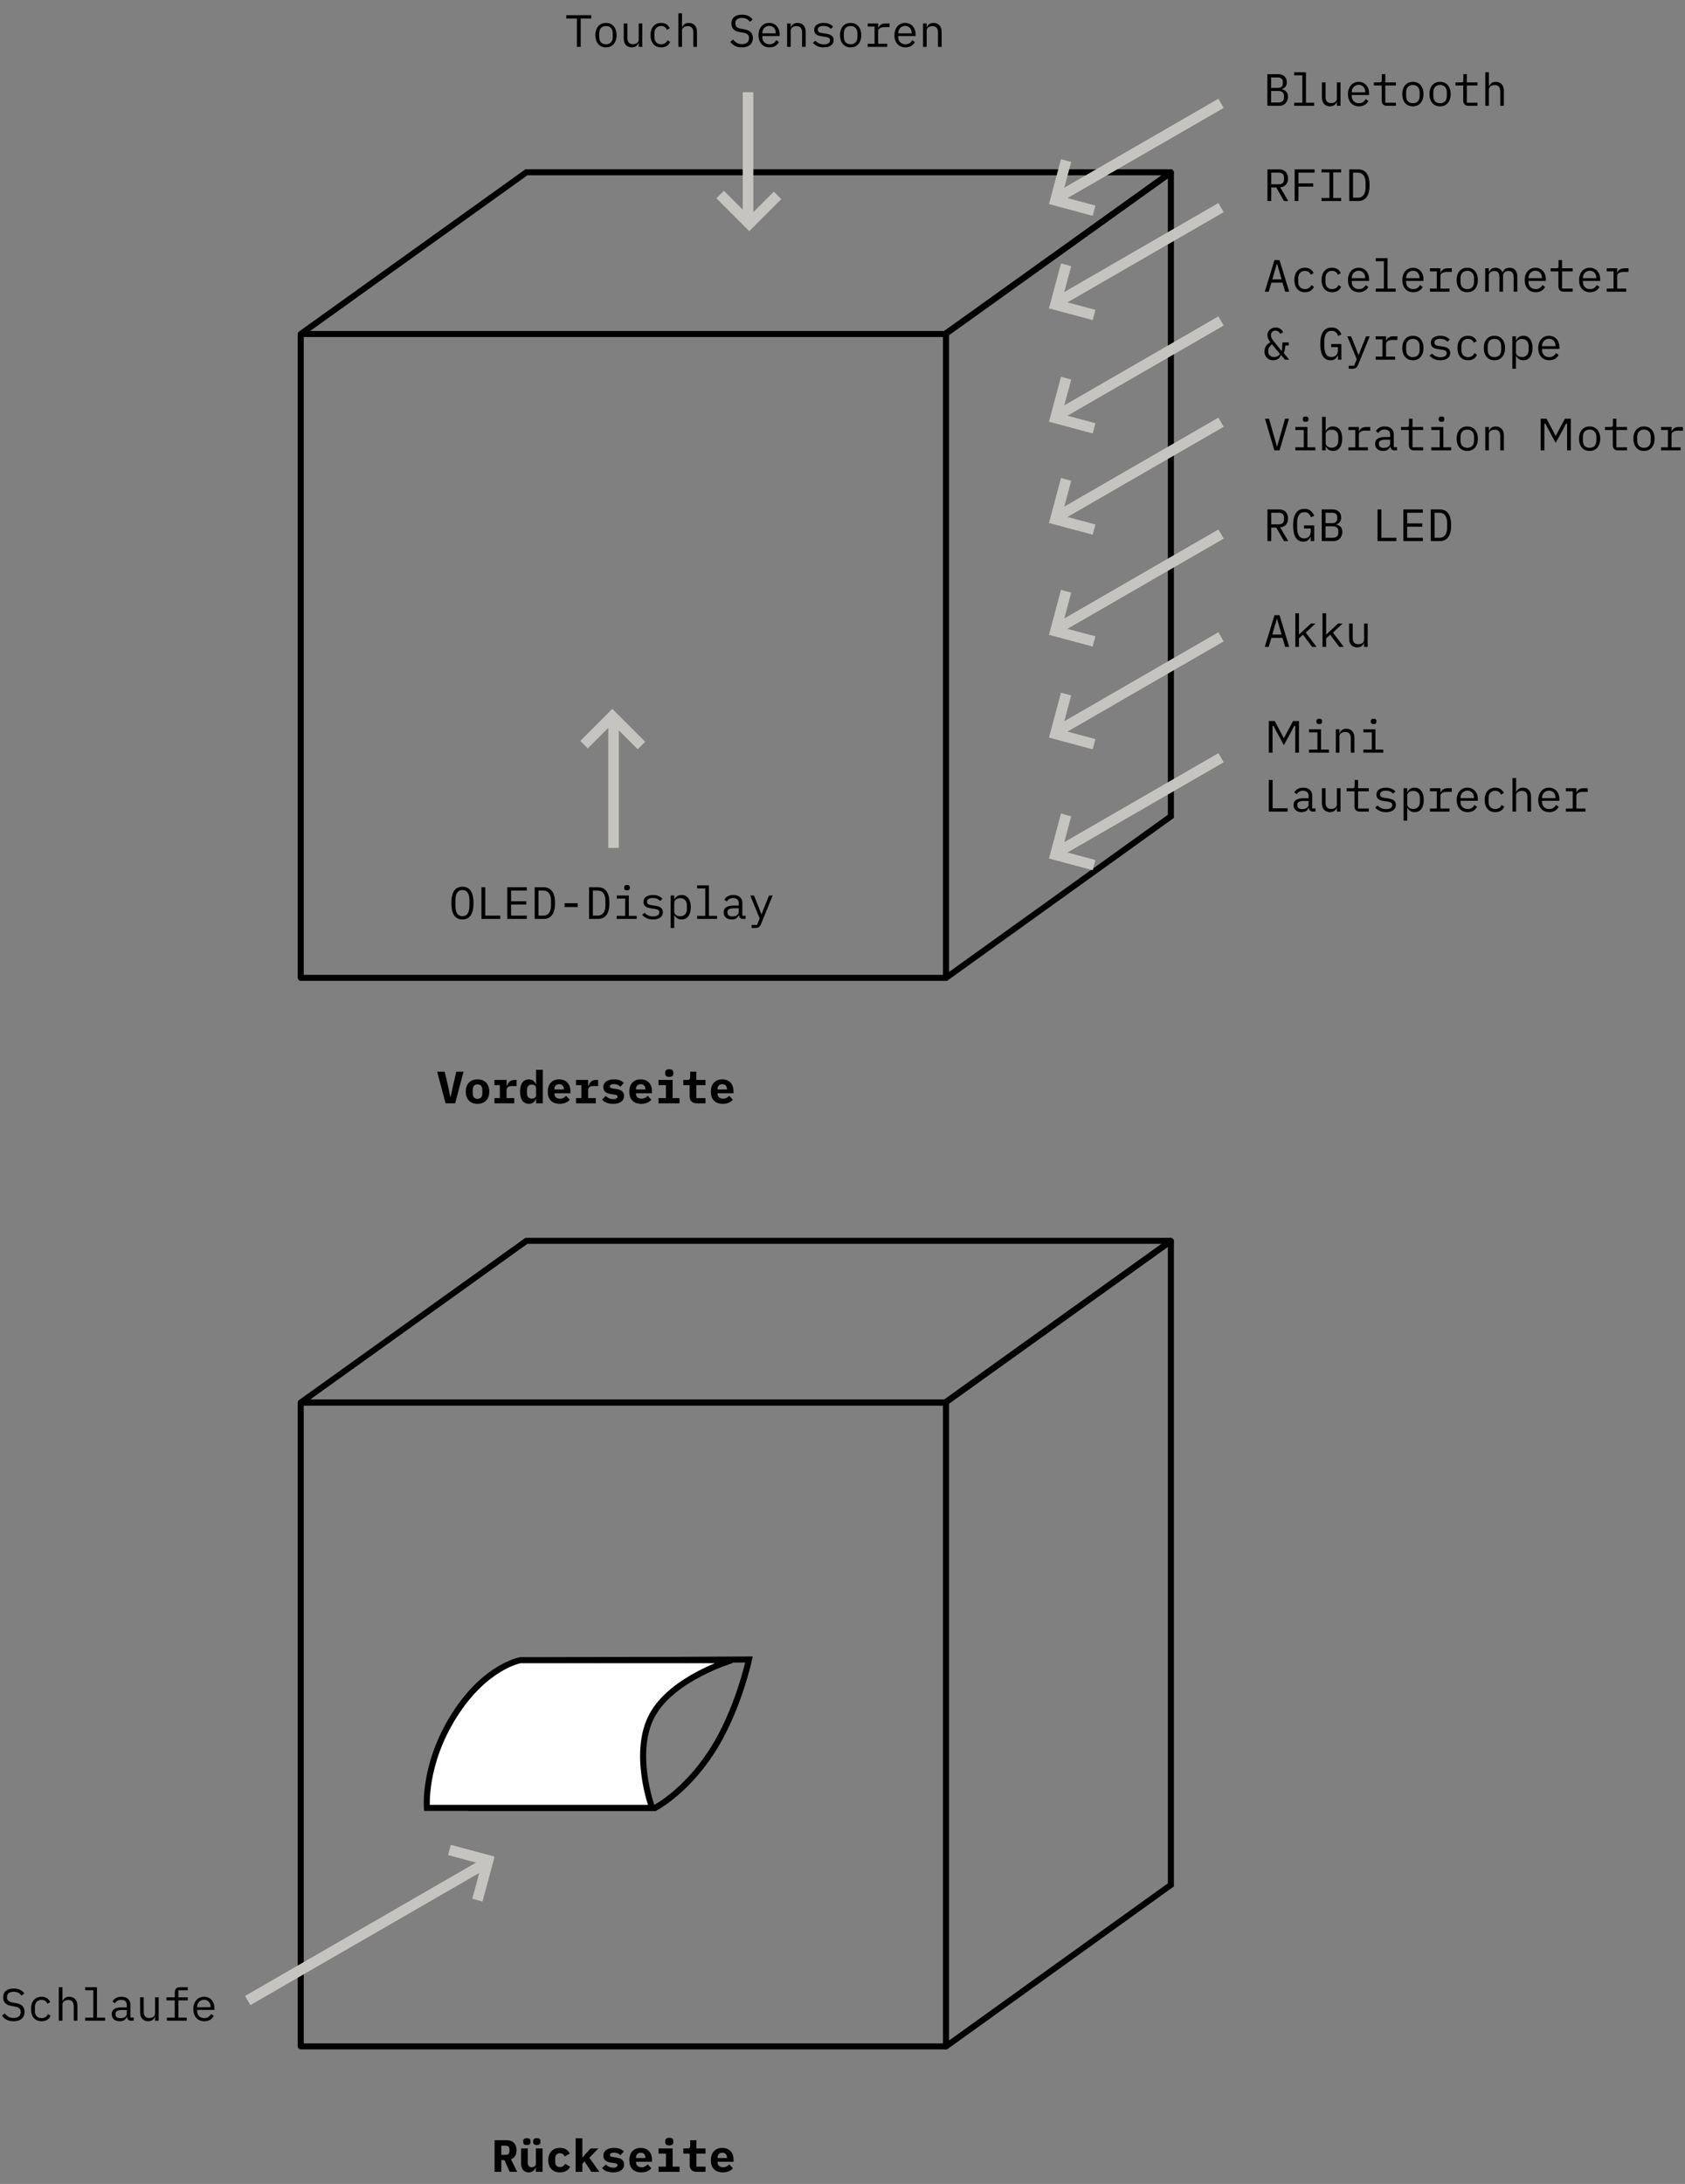 <svg width="1115" height="1445" viewBox="0 0 1115 1445" fill="none" xmlns="http://www.w3.org/2000/svg">
<rect x="0" y="0" width="1115" height="1445" fill="#808080" stroke="none"/>
<path d="M5.82 31H12.18L17.73 10.06H12.96L10.47 20.71L9.21 26.74H8.97L7.74 20.71L5.28 10.06H0.27L5.82 31ZM26.988 31.36C31.818 31.36 34.758 28.27 34.758 23.26C34.758 18.25 31.818 15.16 26.988 15.16C22.158 15.16 19.218 18.25 19.218 23.26C19.218 28.27 22.158 31.36 26.988 31.36ZM26.988 28.06C25.008 28.06 23.808 26.77 23.808 24.49V22.03C23.808 19.75 25.008 18.46 26.988 18.46C28.968 18.46 30.168 19.75 30.168 22.03V24.49C30.168 26.77 28.968 28.06 26.988 28.06ZM38.197 27.55V31H51.307V27.55H46.207V22.21C46.207 20.47 47.557 19.6 49.537 19.6H52.837V15.52H51.367C48.547 15.52 47.077 17.5 46.417 19.54H46.207V15.52H38.197V18.97H41.767V27.55H38.197ZM65.755 28.18V31H70.195V8.8H65.755V18.34H65.545C64.765 16.48 63.445 15.16 60.955 15.16C57.535 15.16 55.135 17.65 55.135 23.26C55.135 28.87 57.535 31.36 60.955 31.36C63.445 31.36 64.765 30.04 65.545 28.18H65.755ZM62.875 27.91C60.895 27.91 59.755 26.62 59.755 24.46V22.06C59.755 19.9 60.895 18.61 62.875 18.61C64.435 18.61 65.755 19.36 65.755 20.98V25.54C65.755 27.16 64.435 27.91 62.875 27.91ZM81.373 31.36C84.703 31.36 86.803 30.1 88.003 28.63L85.603 26.02C84.643 27.16 83.353 27.94 81.523 27.94C79.153 27.94 77.863 26.59 77.863 24.61V24.34H88.453V23.02C88.453 18.19 85.603 15.16 80.983 15.16C76.333 15.16 73.453 18.25 73.453 23.32C73.453 28.27 76.183 31.36 81.373 31.36ZM81.013 18.34C82.933 18.34 84.103 19.6 84.103 21.61V21.85H77.863V21.61C77.863 19.63 79.093 18.34 81.013 18.34ZM92.161 27.55V31H105.271V27.55H100.171V22.21C100.171 20.47 101.521 19.6 103.501 19.6H106.801V15.52H105.331C102.511 15.52 101.041 17.5 100.381 19.54H100.171V15.52H92.161V18.97H95.731V27.55H92.161ZM116.75 31.36C121.34 31.36 123.95 29.32 123.95 26.11C123.95 23.17 121.76 22 118.97 21.58L116.51 21.19C115.31 21.01 114.59 20.74 114.59 19.84C114.59 18.82 115.49 18.28 117.17 18.28C119.18 18.28 120.65 19.06 121.55 20.05L123.77 17.53C122.48 16.03 120.35 15.16 117.32 15.16C112.85 15.16 110.24 17.11 110.24 20.35C110.24 23.29 112.43 24.46 115.19 24.88L117.68 25.27C118.88 25.45 119.6 25.72 119.6 26.59C119.6 27.7 118.52 28.24 116.78 28.24C114.71 28.24 113.09 27.46 111.89 26.14L109.4 28.45C110.66 30.25 113.33 31.36 116.75 31.36ZM135.338 31.36C138.668 31.36 140.768 30.1 141.968 28.63L139.568 26.02C138.608 27.16 137.318 27.94 135.488 27.94C133.118 27.94 131.828 26.59 131.828 24.61V24.34H142.418V23.02C142.418 18.19 139.568 15.16 134.948 15.16C130.298 15.16 127.418 18.25 127.418 23.32C127.418 28.27 130.148 31.36 135.338 31.36ZM134.978 18.34C136.898 18.34 138.068 19.6 138.068 21.61V21.85H131.828V21.61C131.828 19.63 133.058 18.34 134.978 18.34ZM153.866 13.54C155.846 13.54 156.536 12.61 156.536 11.44V10.57C156.536 9.37 155.846 8.47 153.866 8.47C151.886 8.47 151.196 9.37 151.196 10.57V11.44C151.196 12.61 151.886 13.54 153.866 13.54ZM146.726 27.55V31H160.646V27.55H156.086V15.52H146.726V18.97H151.646V27.55H146.726ZM172.095 31H177.825V27.55H171.795V18.97H177.825V15.52H171.795V10.06H167.715V13.69C167.715 15.07 167.205 15.52 165.885 15.52H163.155V18.97H167.355V26.53C167.355 29.14 168.885 31 172.095 31ZM189.303 31.36C192.633 31.36 194.733 30.1 195.933 28.63L193.533 26.02C192.573 27.16 191.283 27.94 189.453 27.94C187.083 27.94 185.793 26.59 185.793 24.61V24.34H196.383V23.02C196.383 18.19 193.533 15.16 188.913 15.16C184.263 15.16 181.383 18.25 181.383 23.32C181.383 28.27 184.113 31.36 189.303 31.36ZM188.943 18.34C190.863 18.34 192.033 19.6 192.033 21.61V21.85H185.793V21.61C185.793 19.63 187.023 18.34 188.943 18.34Z" transform="translate(289 699)" fill="black"/>
<path fill-rule="evenodd" clip-rule="evenodd" d="M0 0.16C0 0.104 0 0.076 0.011 0.055C0.02 0.036 0.036 0.02 0.055 0.011C0.076 0 0.104 0 0.16 0H426.84C426.896 0 426.924 0 426.945 0.011C426.964 0.02 426.98 0.036 426.989 0.055C427 0.076 427 0.104 427 0.16V425.84C427 425.896 427 425.924 426.989 425.945C426.98 425.964 426.964 425.98 426.945 425.989C426.924 426 426.896 426 426.84 426H0.16C0.104 426 0.076 426 0.055 425.989C0.036 425.98 0.02 425.964 0.011 425.945C0 425.924 0 425.896 0 425.84V0.16Z" transform="translate(199 221)" stroke="black" stroke-width="4"/>
<path fill-rule="evenodd" clip-rule="evenodd" d="M0.311 107C0.214 107 0.174 106.875 0.253 106.819L149.333 0H575.689C575.786 0 575.826 0.125 575.747 0.181L426.667 107H0.311Z" transform="translate(199 114)" stroke="black" stroke-width="4"/>
<path fill-rule="evenodd" clip-rule="evenodd" d="M0 532.805C0 532.887 0.092 532.934 0.158 532.886L148.789 426.138V0.195C148.789 0.113 148.697 0.066 148.631 0.113L0 106.548V532.805Z" transform="translate(626 114)" stroke="black" stroke-width="4"/>
<path d="M0 1H118.5" transform="translate(701.83 128.49) rotate(-30)" stroke="#C5C4C0" stroke-width="7" stroke-linecap="square"/>
<path d="M0 22.969H23.769V0" transform="translate(726.742 115.541) rotate(105)" stroke="#C5C4C0" stroke-width="7" stroke-linecap="square"/>
<path d="M0 1H118.5" transform="translate(701.83 197.49) rotate(-30)" stroke="#C5C4C0" stroke-width="7" stroke-linecap="square"/>
<path d="M0 22.969H23.769V0" transform="translate(726.742 184.541) rotate(105)" stroke="#C5C4C0" stroke-width="7" stroke-linecap="square"/>
<path d="M0 1H118.5" transform="translate(701.83 272.49) rotate(-30)" stroke="#C5C4C0" stroke-width="7" stroke-linecap="square"/>
<path d="M0 22.969H23.769V0" transform="translate(726.742 259.541) rotate(105)" stroke="#C5C4C0" stroke-width="7" stroke-linecap="square"/>
<path d="M0 1H118.5" transform="translate(701.83 339.49) rotate(-30)" stroke="#C5C4C0" stroke-width="7" stroke-linecap="square"/>
<path d="M0 22.969H23.769V0" transform="translate(726.742 326.541) rotate(105)" stroke="#C5C4C0" stroke-width="7" stroke-linecap="square"/>
<path d="M0 1H118.5" transform="translate(701.83 413.49) rotate(-30)" stroke="#C5C4C0" stroke-width="7" stroke-linecap="square"/>
<path d="M0 22.969H23.769V0" transform="translate(726.742 400.541) rotate(105)" stroke="#C5C4C0" stroke-width="7" stroke-linecap="square"/>
<path d="M0 1H118.5" transform="translate(701.83 481.49) rotate(-30)" stroke="#C5C4C0" stroke-width="7" stroke-linecap="square"/>
<path d="M0 22.969H23.769V0" transform="translate(726.742 468.541) rotate(105)" stroke="#C5C4C0" stroke-width="7" stroke-linecap="square"/>
<path d="M0 1H78.5" transform="translate(407 479) rotate(90)" stroke="#C5C4C0" stroke-width="7" stroke-linecap="square"/>
<path d="M0 22.969H23.769V0" transform="translate(405.758 507.049) rotate(-135)" stroke="#C5C4C0" stroke-width="7" stroke-linecap="square"/>
<path d="M0 1H78.5" transform="translate(494 143) rotate(-90)" stroke="#C5C4C0" stroke-width="7" stroke-linecap="square"/>
<path d="M0 22.969H23.769V0" transform="translate(495.242 114.951) rotate(45)" stroke="#C5C4C0" stroke-width="7" stroke-linecap="square"/>
<path d="M9 31.36C4.12 31.36 1.68 27.75 1.68 20.53C1.68 13.31 4.12 9.7 9 9.7C13.88 9.7 16.32 13.31 16.32 20.53C16.32 27.75 13.88 31.36 9 31.36ZM9 29.17C10.6 29.17 11.77 28.57 12.51 27.37C13.27 26.15 13.65 24.44 13.65 22.24V18.82C13.65 16.62 13.27 14.92 12.51 13.72C11.77 12.5 10.6 11.89 9 11.89C7.4 11.89 6.22 12.5 5.46 13.72C4.72 14.92 4.35 16.62 4.35 18.82V22.24C4.35 24.44 4.72 26.15 5.46 27.37C6.22 28.57 7.4 29.17 9 29.17ZM21.588 10.06H24.108V28.81H34.038V31H21.588V10.06ZM38.677 10.06H51.577V12.25H41.197V19.3H51.217V21.49H41.197V28.81H51.577V31H38.677V10.06ZM62.665 10.06C65.205 10.06 67.105 10.94 68.365 12.7C69.645 14.46 70.285 17.07 70.285 20.53C70.285 23.99 69.645 26.6 68.365 28.36C67.105 30.12 65.205 31 62.665 31H56.815V10.06H62.665ZM62.545 28.81C64.185 28.81 65.435 28.23 66.295 27.07C67.175 25.91 67.615 24.27 67.615 22.15V18.91C67.615 16.79 67.175 15.15 66.295 13.99C65.435 12.83 64.185 12.25 62.545 12.25H59.335V28.81H62.545ZM76.603 20.62H85.303V23.14H76.603V20.62ZM98.641 10.06C101.181 10.06 103.081 10.94 104.341 12.7C105.621 14.46 106.261 17.07 106.261 20.53C106.261 23.99 105.621 26.6 104.341 28.36C103.081 30.12 101.181 31 98.641 31H92.791V10.06H98.641ZM98.521 28.81C100.161 28.81 101.411 28.23 102.271 27.07C103.151 25.91 103.591 24.27 103.591 22.15V18.91C103.591 16.79 103.151 15.15 102.271 13.99C101.411 12.83 100.161 12.25 98.521 12.25H95.311V28.81H98.521ZM117.89 12.1C117.23 12.1 116.75 11.96 116.45 11.68C116.15 11.4 116 11.03 116 10.57V10.09C116 9.63 116.15 9.26 116.45 8.98C116.75 8.7 117.23 8.56 117.89 8.56C118.55 8.56 119.03 8.7 119.33 8.98C119.63 9.26 119.78 9.63 119.78 10.09V10.57C119.78 11.03 119.63 11.4 119.33 11.68C119.03 11.96 118.55 12.1 117.89 12.1ZM116.69 28.96V17.56H111.11V15.52H119.09V28.96H124.31V31H111.11V28.96H116.69ZM135.098 31.36C132.098 31.36 129.708 30.35 127.928 28.33L129.548 26.92C130.308 27.74 131.138 28.35 132.038 28.75C132.938 29.15 133.978 29.35 135.158 29.35C136.418 29.35 137.418 29.13 138.158 28.69C138.898 28.23 139.268 27.56 139.268 26.68C139.268 25.94 139.028 25.41 138.548 25.09C138.068 24.77 137.398 24.55 136.538 24.43L134.108 24.07C133.128 23.93 132.268 23.74 131.528 23.5C130.788 23.24 130.148 22.82 129.608 22.24C129.068 21.64 128.798 20.82 128.798 19.78C128.798 18.28 129.368 17.14 130.508 16.36C131.648 15.56 133.158 15.16 135.038 15.16C137.678 15.16 139.778 15.99 141.338 17.65L139.778 19.12C138.698 17.82 137.088 17.17 134.948 17.17C133.728 17.17 132.788 17.38 132.128 17.8C131.488 18.22 131.168 18.83 131.168 19.63C131.168 20.37 131.408 20.9 131.888 21.22C132.388 21.54 133.058 21.76 133.898 21.88L136.328 22.24C137.328 22.38 138.198 22.58 138.938 22.84C139.678 23.08 140.308 23.5 140.828 24.1C141.368 24.68 141.638 25.49 141.638 26.53C141.638 28.05 141.048 29.24 139.868 30.1C138.688 30.94 137.098 31.36 135.098 31.36ZM149.156 15.52V18.04H149.276C150.276 16.12 151.866 15.16 154.046 15.16C155.946 15.16 157.426 15.88 158.486 17.32C159.566 18.74 160.106 20.72 160.106 23.26C160.106 25.8 159.566 27.79 158.486 29.23C157.426 30.65 155.946 31.36 154.046 31.36C151.866 31.36 150.276 30.4 149.276 28.48H149.156V37H146.756V15.52H149.156ZM153.116 29.23C154.496 29.23 155.576 28.81 156.356 27.97C157.136 27.13 157.526 26 157.526 24.58V21.94C157.526 20.52 157.136 19.39 156.356 18.55C155.576 17.71 154.496 17.29 153.116 17.29C151.996 17.29 151.056 17.57 150.296 18.13C149.536 18.69 149.156 19.47 149.156 20.47V26.05C149.156 27.05 149.536 27.83 150.296 28.39C151.056 28.95 151.996 29.23 153.116 29.23ZM169.695 28.96V10.84H164.295V8.8H172.095V28.96H177.495V31H164.295V28.96H169.695ZM194.733 31C193.113 31 192.193 30.16 191.973 28.48H191.823C191.103 30.4 189.553 31.36 187.173 31.36C185.553 31.36 184.263 30.94 183.303 30.1C182.343 29.26 181.863 28.11 181.863 26.65C181.863 23.65 184.083 22.15 188.523 22.15H191.823V20.62C191.823 19.5 191.503 18.65 190.863 18.07C190.223 17.49 189.313 17.2 188.133 17.2C186.253 17.2 184.873 17.96 183.993 19.48L182.373 18.28C182.793 17.4 183.513 16.66 184.533 16.06C185.553 15.46 186.803 15.16 188.283 15.16C190.103 15.16 191.543 15.63 192.603 16.57C193.683 17.49 194.223 18.76 194.223 20.38V28.9H196.383V31H194.733ZM187.593 29.35C188.813 29.35 189.823 29.08 190.623 28.54C191.423 27.98 191.823 27.3 191.823 26.5V23.95H188.523C185.763 23.95 184.383 24.73 184.383 26.29V26.92C184.383 27.7 184.663 28.3 185.223 28.72C185.803 29.14 186.593 29.35 187.593 29.35ZM214.281 15.52L206.601 34.39C206.221 35.33 205.741 36 205.161 36.4C204.601 36.8 203.761 37 202.641 37H200.361V34.96H203.961L205.701 30.7L199.461 15.52H201.921L204.531 22L206.841 27.88H206.961L209.271 22L211.881 15.52H214.281Z" transform="translate(297 577)" fill="black"/>
<path d="M9.75 10.06C11.53 10.06 12.93 10.55 13.95 11.53C14.99 12.51 15.51 13.82 15.51 15.46C15.51 16.66 15.22 17.63 14.64 18.37C14.06 19.11 13.26 19.64 12.24 19.96V20.05C13.5 20.33 14.49 20.88 15.21 21.7C15.93 22.5 16.29 23.59 16.29 24.97C16.29 26.09 16.04 27.11 15.54 28.03C15.06 28.95 14.39 29.68 13.53 30.22C12.67 30.74 11.71 31 10.65 31H2.64V10.06H9.75ZM9.48 19.15C10.56 19.15 11.39 18.91 11.97 18.43C12.57 17.95 12.87 17.24 12.87 16.3V15.13C12.87 14.19 12.57 13.48 11.97 13C11.39 12.5 10.56 12.25 9.48 12.25H5.16V19.15H9.48ZM9.9 28.81C11.08 28.81 11.99 28.54 12.63 28C13.29 27.46 13.62 26.67 13.62 25.63V24.4C13.62 23.36 13.29 22.57 12.63 22.03C11.99 21.49 11.08 21.22 9.9 21.22H5.16V28.81H9.9ZM25.788 28.96V10.84H20.388V8.8H28.188V28.96H33.588V31H20.388V28.96H25.788ZM48.517 28.48C47.697 30.4 46.227 31.36 44.107 31.36C42.467 31.36 41.157 30.84 40.177 29.8C39.217 28.76 38.737 27.31 38.737 25.45V15.52H41.137V25.03C41.137 26.43 41.447 27.48 42.067 28.18C42.687 28.88 43.597 29.23 44.797 29.23C45.857 29.23 46.757 28.98 47.497 28.48C48.257 27.96 48.637 27.22 48.637 26.26V15.52H51.037V31H48.637V28.48H48.517ZM63.235 31.36C61.775 31.36 60.495 31.03 59.395 30.37C58.295 29.71 57.445 28.77 56.845 27.55C56.265 26.33 55.975 24.91 55.975 23.29C55.975 21.67 56.275 20.25 56.875 19.03C57.475 17.79 58.305 16.84 59.365 16.18C60.445 15.5 61.685 15.16 63.085 15.16C64.445 15.16 65.645 15.49 66.685 16.15C67.725 16.79 68.525 17.68 69.085 18.82C69.665 19.96 69.955 21.26 69.955 22.72V23.86H58.495V24.58C58.495 25.96 58.925 27.09 59.785 27.97C60.645 28.85 61.795 29.29 63.235 29.29C64.255 29.29 65.145 29.06 65.905 28.6C66.665 28.12 67.255 27.45 67.675 26.59L69.445 27.79C68.965 28.87 68.175 29.74 67.075 30.4C65.995 31.04 64.715 31.36 63.235 31.36ZM63.085 17.14C62.225 17.14 61.445 17.35 60.745 17.77C60.045 18.17 59.495 18.73 59.095 19.45C58.695 20.17 58.495 20.97 58.495 21.85V22.06H67.375V21.73C67.375 20.37 66.975 19.27 66.175 18.43C65.395 17.57 64.365 17.14 63.085 17.14ZM81.703 31C80.583 31 79.733 30.68 79.153 30.04C78.573 29.4 78.283 28.54 78.283 27.46V17.56H73.123V15.52H76.963C77.483 15.52 77.843 15.42 78.043 15.22C78.263 15 78.373 14.63 78.373 14.11V10.06H80.683V15.52H87.733V17.56H80.683V28.96H87.733V31H81.703ZM98.941 31.36C97.501 31.36 96.251 31.03 95.191 30.37C94.151 29.71 93.341 28.77 92.761 27.55C92.201 26.33 91.921 24.9 91.921 23.26C91.921 21.62 92.201 20.19 92.761 18.97C93.341 17.75 94.151 16.81 95.191 16.15C96.251 15.49 97.501 15.16 98.941 15.16C100.381 15.16 101.621 15.49 102.661 16.15C103.721 16.81 104.531 17.75 105.091 18.97C105.671 20.19 105.961 21.62 105.961 23.26C105.961 24.9 105.671 26.33 105.091 27.55C104.531 28.77 103.721 29.71 102.661 30.37C101.621 31.03 100.381 31.36 98.941 31.36ZM98.941 29.29C100.321 29.29 101.411 28.88 102.211 28.06C103.011 27.22 103.411 25.99 103.411 24.37V22.15C103.411 20.53 103.011 19.31 102.211 18.49C101.411 17.65 100.321 17.23 98.941 17.23C97.561 17.23 96.471 17.65 95.671 18.49C94.871 19.31 94.471 20.53 94.471 22.15V24.37C94.471 25.99 94.871 27.22 95.671 28.06C96.471 28.88 97.561 29.29 98.941 29.29ZM116.93 31.36C115.49 31.36 114.24 31.03 113.18 30.37C112.14 29.71 111.33 28.77 110.75 27.55C110.19 26.33 109.91 24.9 109.91 23.26C109.91 21.62 110.19 20.19 110.75 18.97C111.33 17.75 112.14 16.81 113.18 16.15C114.24 15.49 115.49 15.16 116.93 15.16C118.37 15.16 119.61 15.49 120.65 16.15C121.71 16.81 122.52 17.75 123.08 18.97C123.66 20.19 123.95 21.62 123.95 23.26C123.95 24.9 123.66 26.33 123.08 27.55C122.52 28.77 121.71 29.71 120.65 30.37C119.61 31.03 118.37 31.36 116.93 31.36ZM116.93 29.29C118.31 29.29 119.4 28.88 120.2 28.06C121 27.22 121.4 25.99 121.4 24.37V22.15C121.4 20.53 121 19.31 120.2 18.49C119.4 17.65 118.31 17.23 116.93 17.23C115.55 17.23 114.46 17.65 113.66 18.49C112.86 19.31 112.46 20.53 112.46 22.15V24.37C112.46 25.99 112.86 27.22 113.66 28.06C114.46 28.88 115.55 29.29 116.93 29.29ZM135.668 31C134.548 31 133.698 30.68 133.118 30.04C132.538 29.4 132.248 28.54 132.248 27.46V17.56H127.088V15.52H130.928C131.448 15.52 131.808 15.42 132.008 15.22C132.228 15 132.338 14.63 132.338 14.11V10.06H134.648V15.52H141.698V17.56H134.648V28.96H141.698V31H135.668ZM149.246 8.8V18.04H149.366C150.186 16.12 151.656 15.16 153.776 15.16C155.416 15.16 156.716 15.68 157.676 16.72C158.656 17.76 159.146 19.21 159.146 21.07V31H156.746V21.49C156.746 20.09 156.436 19.04 155.816 18.34C155.196 17.64 154.286 17.29 153.086 17.29C152.026 17.29 151.116 17.55 150.356 18.07C149.616 18.57 149.246 19.3 149.246 20.26V31H146.846V8.8H149.246Z" transform="translate(836 39)" fill="black"/>
<path d="M10.26 31H7.74V12.25H0.75V10.06H17.25V12.25H10.26V31ZM26.988 31.36C25.548 31.36 24.298 31.03 23.238 30.37C22.198 29.71 21.388 28.77 20.808 27.55C20.248 26.33 19.968 24.9 19.968 23.26C19.968 21.62 20.248 20.19 20.808 18.97C21.388 17.75 22.198 16.81 23.238 16.15C24.298 15.49 25.548 15.16 26.988 15.16C28.428 15.16 29.668 15.49 30.708 16.15C31.768 16.81 32.578 17.75 33.138 18.97C33.718 20.19 34.008 21.62 34.008 23.26C34.008 24.9 33.718 26.33 33.138 27.55C32.578 28.77 31.768 29.71 30.708 30.37C29.668 31.03 28.428 31.36 26.988 31.36ZM26.988 29.29C28.368 29.29 29.458 28.88 30.258 28.06C31.058 27.22 31.458 25.99 31.458 24.37V22.15C31.458 20.53 31.058 19.31 30.258 18.49C29.458 17.65 28.368 17.23 26.988 17.23C25.608 17.23 24.518 17.65 23.718 18.49C22.918 19.31 22.518 20.53 22.518 22.15V24.37C22.518 25.99 22.918 27.22 23.718 28.06C24.518 28.88 25.608 29.29 26.988 29.29ZM48.517 28.48C47.697 30.4 46.227 31.36 44.107 31.36C42.467 31.36 41.157 30.84 40.177 29.8C39.217 28.76 38.737 27.31 38.737 25.45V15.52H41.137V25.03C41.137 26.43 41.447 27.48 42.067 28.18C42.687 28.88 43.597 29.23 44.797 29.23C45.857 29.23 46.757 28.98 47.497 28.48C48.257 27.96 48.637 27.22 48.637 26.26V15.52H51.037V31H48.637V28.48H48.517ZM63.505 31.36C61.305 31.36 59.585 30.63 58.345 29.17C57.105 27.71 56.485 25.74 56.485 23.26C56.485 20.78 57.105 18.81 58.345 17.35C59.585 15.89 61.295 15.16 63.475 15.16C64.915 15.16 66.115 15.48 67.075 16.12C68.035 16.76 68.745 17.63 69.205 18.73L67.285 19.75C67.005 18.95 66.535 18.33 65.875 17.89C65.215 17.45 64.415 17.23 63.475 17.23C62.095 17.23 61.015 17.67 60.235 18.55C59.455 19.41 59.065 20.54 59.065 21.94V24.58C59.065 25.98 59.455 27.12 60.235 28C61.015 28.86 62.115 29.29 63.535 29.29C65.495 29.29 66.895 28.39 67.735 26.59L69.445 27.76C68.965 28.86 68.225 29.74 67.225 30.4C66.225 31.04 64.985 31.36 63.505 31.36ZM77.293 8.8V18.04H77.413C78.233 16.12 79.703 15.16 81.823 15.16C83.463 15.16 84.763 15.68 85.723 16.72C86.703 17.76 87.193 19.21 87.193 21.07V31H84.793V21.49C84.793 20.09 84.483 19.04 83.863 18.34C83.243 17.64 82.333 17.29 81.133 17.29C80.073 17.29 79.163 17.55 78.403 18.07C77.663 18.57 77.293 19.3 77.293 20.26V31H74.893V8.8H77.293ZM116.87 31.36C115.09 31.36 113.59 31.04 112.37 30.4C111.15 29.74 110.12 28.83 109.28 27.67L111.11 26.17C111.93 27.21 112.8 27.98 113.72 28.48C114.64 28.96 115.72 29.2 116.96 29.2C118.46 29.2 119.61 28.85 120.41 28.15C121.23 27.45 121.64 26.47 121.64 25.21C121.64 24.17 121.34 23.37 120.74 22.81C120.14 22.25 119.14 21.85 117.74 21.61L115.4 21.22C113.48 20.9 112.1 20.24 111.26 19.24C110.42 18.22 110 16.98 110 15.52C110 13.64 110.62 12.2 111.86 11.2C113.1 10.2 114.81 9.7 116.99 9.7C120.17 9.7 122.51 10.77 124.01 12.91L122.24 14.44C121.6 13.6 120.86 12.96 120.02 12.52C119.2 12.08 118.18 11.86 116.96 11.86C115.54 11.86 114.45 12.17 113.69 12.79C112.93 13.39 112.55 14.28 112.55 15.46C112.55 16.44 112.84 17.22 113.42 17.8C114.02 18.38 115.04 18.79 116.48 19.03L118.73 19.42C122.37 20.06 124.19 21.97 124.19 25.15C124.19 27.09 123.55 28.61 122.27 29.71C120.99 30.81 119.19 31.36 116.87 31.36ZM135.188 31.36C133.728 31.36 132.448 31.03 131.348 30.37C130.248 29.71 129.398 28.77 128.798 27.55C128.218 26.33 127.928 24.91 127.928 23.29C127.928 21.67 128.228 20.25 128.828 19.03C129.428 17.79 130.258 16.84 131.318 16.18C132.398 15.5 133.638 15.16 135.038 15.16C136.398 15.16 137.598 15.49 138.638 16.15C139.678 16.79 140.478 17.68 141.038 18.82C141.618 19.96 141.908 21.26 141.908 22.72V23.86H130.448V24.58C130.448 25.96 130.878 27.09 131.738 27.97C132.598 28.85 133.748 29.29 135.188 29.29C136.208 29.29 137.098 29.06 137.858 28.6C138.618 28.12 139.208 27.45 139.628 26.59L141.398 27.79C140.918 28.87 140.128 29.74 139.028 30.4C137.948 31.04 136.668 31.36 135.188 31.36ZM135.038 17.14C134.178 17.14 133.398 17.35 132.698 17.77C131.998 18.17 131.448 18.73 131.048 19.45C130.648 20.17 130.448 20.97 130.448 21.85V22.06H139.328V21.73C139.328 20.37 138.928 19.27 138.128 18.43C137.348 17.57 136.318 17.14 135.038 17.14ZM146.846 15.52H149.246V18.04H149.366C150.186 16.12 151.656 15.16 153.776 15.16C155.416 15.16 156.716 15.68 157.676 16.72C158.656 17.76 159.146 19.21 159.146 21.07V31H156.746V21.49C156.746 20.09 156.436 19.04 155.816 18.34C155.196 17.64 154.286 17.29 153.086 17.29C152.026 17.29 151.116 17.55 150.356 18.07C149.616 18.57 149.246 19.3 149.246 20.26V31H146.846V15.52ZM171.075 31.36C168.075 31.36 165.685 30.35 163.905 28.33L165.525 26.92C166.285 27.74 167.115 28.35 168.015 28.75C168.915 29.15 169.955 29.35 171.135 29.35C172.395 29.35 173.395 29.13 174.135 28.69C174.875 28.23 175.245 27.56 175.245 26.68C175.245 25.94 175.005 25.41 174.525 25.09C174.045 24.77 173.375 24.55 172.515 24.43L170.085 24.07C169.105 23.93 168.245 23.74 167.505 23.5C166.765 23.24 166.125 22.82 165.585 22.24C165.045 21.64 164.775 20.82 164.775 19.78C164.775 18.28 165.345 17.14 166.485 16.36C167.625 15.56 169.135 15.16 171.015 15.16C173.655 15.16 175.755 15.99 177.315 17.65L175.755 19.12C174.675 17.82 173.065 17.17 170.925 17.17C169.705 17.17 168.765 17.38 168.105 17.8C167.465 18.22 167.145 18.83 167.145 19.63C167.145 20.37 167.385 20.9 167.865 21.22C168.365 21.54 169.035 21.76 169.875 21.88L172.305 22.24C173.305 22.38 174.175 22.58 174.915 22.84C175.655 23.08 176.285 23.5 176.805 24.1C177.345 24.68 177.615 25.49 177.615 26.53C177.615 28.05 177.025 29.24 175.845 30.1C174.665 30.94 173.075 31.36 171.075 31.36ZM188.883 31.36C187.443 31.36 186.193 31.03 185.133 30.37C184.093 29.71 183.283 28.77 182.703 27.55C182.143 26.33 181.863 24.9 181.863 23.26C181.863 21.62 182.143 20.19 182.703 18.97C183.283 17.75 184.093 16.81 185.133 16.15C186.193 15.49 187.443 15.16 188.883 15.16C190.323 15.16 191.563 15.49 192.603 16.15C193.663 16.81 194.473 17.75 195.033 18.97C195.613 20.19 195.903 21.62 195.903 23.26C195.903 24.9 195.613 26.33 195.033 27.55C194.473 28.77 193.663 29.71 192.603 30.37C191.563 31.03 190.323 31.36 188.883 31.36ZM188.883 29.29C190.263 29.29 191.353 28.88 192.153 28.06C192.953 27.22 193.353 25.99 193.353 24.37V22.15C193.353 20.53 192.953 19.31 192.153 18.49C191.353 17.65 190.263 17.23 188.883 17.23C187.503 17.23 186.413 17.65 185.613 18.49C184.813 19.31 184.413 20.53 184.413 22.15V24.37C184.413 25.99 184.813 27.22 185.613 28.06C186.413 28.88 187.503 29.29 188.883 29.29ZM204.711 28.96V17.56H200.181V15.52H207.111V18.28H207.261C207.581 17.48 208.131 16.82 208.911 16.3C209.691 15.78 210.691 15.52 211.911 15.52H214.641V17.92H211.431C210.111 17.92 209.061 18.16 208.281 18.64C207.501 19.1 207.111 19.71 207.111 20.47V28.96H213.111V31H200.181V28.96H204.711ZM225.129 31.36C223.669 31.36 222.389 31.03 221.289 30.37C220.189 29.71 219.339 28.77 218.739 27.55C218.159 26.33 217.869 24.91 217.869 23.29C217.869 21.67 218.169 20.25 218.769 19.03C219.369 17.79 220.199 16.84 221.259 16.18C222.339 15.5 223.579 15.16 224.979 15.16C226.339 15.16 227.539 15.49 228.579 16.15C229.619 16.79 230.419 17.68 230.979 18.82C231.559 19.96 231.849 21.26 231.849 22.72V23.86H220.389V24.58C220.389 25.96 220.819 27.09 221.679 27.97C222.539 28.85 223.689 29.29 225.129 29.29C226.149 29.29 227.039 29.06 227.799 28.6C228.559 28.12 229.149 27.45 229.569 26.59L231.339 27.79C230.859 28.87 230.069 29.74 228.969 30.4C227.889 31.04 226.609 31.36 225.129 31.36ZM224.979 17.14C224.119 17.14 223.339 17.35 222.639 17.77C221.939 18.17 221.389 18.73 220.989 19.45C220.589 20.17 220.389 20.97 220.389 21.85V22.06H229.269V21.73C229.269 20.37 228.869 19.27 228.069 18.43C227.289 17.57 226.259 17.14 224.979 17.14ZM236.788 15.52H239.188V18.04H239.308C240.128 16.12 241.598 15.16 243.718 15.16C245.358 15.16 246.658 15.68 247.618 16.72C248.598 17.76 249.088 19.21 249.088 21.07V31H246.688V21.49C246.688 20.09 246.378 19.04 245.758 18.34C245.138 17.64 244.228 17.29 243.028 17.29C241.968 17.29 241.058 17.55 240.298 18.07C239.558 18.57 239.188 19.3 239.188 20.26V31H236.788V15.52Z" transform="translate(374)" fill="black"/>
<path d="M2.7 31V10.06H10.32C12.24 10.06 13.71 10.59 14.73 11.65C15.77 12.71 16.29 14.19 16.29 16.09C16.29 17.79 15.84 19.15 14.94 20.17C14.06 21.19 12.79 21.78 11.13 21.94L16.47 31H13.65L8.55 22.06H5.22V31H2.7ZM10.26 19.93C11.32 19.93 12.14 19.67 12.72 19.15C13.32 18.61 13.62 17.85 13.62 16.87V15.31C13.62 14.33 13.32 13.58 12.72 13.06C12.14 12.52 11.32 12.25 10.26 12.25H5.22V19.93H10.26ZM20.688 10.06H33.888V12.25H23.208V19.3H32.988V21.49H23.208V31H20.688V10.06ZM38.497 28.99H43.717V12.07H38.497V10.06H51.457V12.07H46.237V28.99H51.457V31H38.497V28.99ZM62.665 10.06C65.205 10.06 67.105 10.94 68.365 12.7C69.645 14.46 70.285 17.07 70.285 20.53C70.285 23.99 69.645 26.6 68.365 28.36C67.105 30.12 65.205 31 62.665 31H56.815V10.06H62.665ZM62.545 28.81C64.185 28.81 65.435 28.23 66.295 27.07C67.175 25.91 67.615 24.27 67.615 22.15V18.91C67.615 16.79 67.175 15.15 66.295 13.99C65.435 12.83 64.185 12.25 62.545 12.25H59.335V28.81H62.545Z" transform="translate(836 102)" fill="black"/>
<path d="M12.66 25.03H5.31L3.54 31H0.93L7.35 10.06H10.68L17.1 31H14.43L12.66 25.03ZM8.85 12.73L5.91 22.84H12.06L9.12 12.73H8.85ZM27.528 31.36C25.328 31.36 23.608 30.63 22.368 29.17C21.128 27.71 20.508 25.74 20.508 23.26C20.508 20.78 21.128 18.81 22.368 17.35C23.608 15.89 25.318 15.16 27.498 15.16C28.938 15.16 30.138 15.48 31.098 16.12C32.058 16.76 32.768 17.63 33.228 18.73L31.308 19.75C31.028 18.95 30.558 18.33 29.898 17.89C29.238 17.45 28.438 17.23 27.498 17.23C26.118 17.23 25.038 17.67 24.258 18.55C23.478 19.41 23.088 20.54 23.088 21.94V24.58C23.088 25.98 23.478 27.12 24.258 28C25.038 28.86 26.138 29.29 27.558 29.29C29.518 29.29 30.918 28.39 31.758 26.59L33.468 27.76C32.988 28.86 32.248 29.74 31.248 30.4C30.248 31.04 29.008 31.36 27.528 31.36ZM45.517 31.36C43.317 31.36 41.597 30.63 40.357 29.17C39.117 27.71 38.497 25.74 38.497 23.26C38.497 20.78 39.117 18.81 40.357 17.35C41.597 15.89 43.307 15.16 45.487 15.16C46.927 15.16 48.127 15.48 49.087 16.12C50.047 16.76 50.757 17.63 51.217 18.73L49.297 19.75C49.017 18.95 48.547 18.33 47.887 17.89C47.227 17.45 46.427 17.23 45.487 17.23C44.107 17.23 43.027 17.67 42.247 18.55C41.467 19.41 41.077 20.54 41.077 21.94V24.58C41.077 25.98 41.467 27.12 42.247 28C43.027 28.86 44.127 29.29 45.547 29.29C47.507 29.29 48.907 28.39 49.747 26.59L51.457 27.76C50.977 28.86 50.237 29.74 49.237 30.4C48.237 31.04 46.997 31.36 45.517 31.36ZM63.235 31.36C61.775 31.36 60.495 31.03 59.395 30.37C58.295 29.71 57.445 28.77 56.845 27.55C56.265 26.33 55.975 24.91 55.975 23.29C55.975 21.67 56.275 20.25 56.875 19.03C57.475 17.79 58.305 16.84 59.365 16.18C60.445 15.5 61.685 15.16 63.085 15.16C64.445 15.16 65.645 15.49 66.685 16.15C67.725 16.79 68.525 17.68 69.085 18.82C69.665 19.96 69.955 21.26 69.955 22.72V23.86H58.495V24.58C58.495 25.96 58.925 27.09 59.785 27.97C60.645 28.85 61.795 29.29 63.235 29.29C64.255 29.29 65.145 29.06 65.905 28.6C66.665 28.12 67.255 27.45 67.675 26.59L69.445 27.79C68.965 28.87 68.175 29.74 67.075 30.4C65.995 31.04 64.715 31.36 63.235 31.36ZM63.085 17.14C62.225 17.14 61.445 17.35 60.745 17.77C60.045 18.17 59.495 18.73 59.095 19.45C58.695 20.17 58.495 20.97 58.495 21.85V22.06H67.375V21.73C67.375 20.37 66.975 19.27 66.175 18.43C65.395 17.57 64.365 17.14 63.085 17.14ZM79.753 28.96V10.84H74.353V8.8H82.153V28.96H87.553V31H74.353V28.96H79.753ZM99.211 31.36C97.751 31.36 96.471 31.03 95.371 30.37C94.271 29.71 93.421 28.77 92.821 27.55C92.241 26.33 91.951 24.91 91.951 23.29C91.951 21.67 92.251 20.25 92.851 19.03C93.451 17.79 94.281 16.84 95.341 16.18C96.421 15.5 97.661 15.16 99.061 15.16C100.421 15.16 101.621 15.49 102.661 16.15C103.701 16.79 104.501 17.68 105.061 18.82C105.641 19.96 105.931 21.26 105.931 22.72V23.86H94.471V24.58C94.471 25.96 94.901 27.09 95.761 27.97C96.621 28.85 97.771 29.29 99.211 29.29C100.231 29.29 101.121 29.06 101.881 28.6C102.641 28.12 103.231 27.45 103.651 26.59L105.421 27.79C104.941 28.87 104.151 29.74 103.051 30.4C101.971 31.04 100.691 31.36 99.211 31.36ZM99.061 17.14C98.201 17.14 97.421 17.35 96.721 17.77C96.021 18.17 95.471 18.73 95.071 19.45C94.671 20.17 94.471 20.97 94.471 21.85V22.06H103.351V21.73C103.351 20.37 102.951 19.27 102.151 18.43C101.371 17.57 100.341 17.14 99.061 17.14ZM114.77 28.96V17.56H110.24V15.52H117.17V18.28H117.32C117.64 17.48 118.19 16.82 118.97 16.3C119.75 15.78 120.75 15.52 121.97 15.52H124.7V17.92H121.49C120.17 17.92 119.12 18.16 118.34 18.64C117.56 19.1 117.17 19.71 117.17 20.47V28.96H123.17V31H110.24V28.96H114.77ZM134.918 31.36C133.478 31.36 132.228 31.03 131.168 30.37C130.128 29.71 129.318 28.77 128.738 27.55C128.178 26.33 127.898 24.9 127.898 23.26C127.898 21.62 128.178 20.19 128.738 18.97C129.318 17.75 130.128 16.81 131.168 16.15C132.228 15.49 133.478 15.16 134.918 15.16C136.358 15.16 137.598 15.49 138.638 16.15C139.698 16.81 140.508 17.75 141.068 18.97C141.648 20.19 141.938 21.62 141.938 23.26C141.938 24.9 141.648 26.33 141.068 27.55C140.508 28.77 139.698 29.71 138.638 30.37C137.598 31.03 136.358 31.36 134.918 31.36ZM134.918 29.29C136.298 29.29 137.388 28.88 138.188 28.06C138.988 27.22 139.388 25.99 139.388 24.37V22.15C139.388 20.53 138.988 19.31 138.188 18.49C137.388 17.65 136.298 17.23 134.918 17.23C133.538 17.23 132.448 17.65 131.648 18.49C130.848 19.31 130.448 20.53 130.448 22.15V24.37C130.448 25.99 130.848 27.22 131.648 28.06C132.448 28.88 133.538 29.29 134.918 29.29ZM146.786 15.52H149.186V18.04H149.306C149.706 17.14 150.226 16.44 150.866 15.94C151.506 15.42 152.376 15.16 153.476 15.16C154.556 15.16 155.516 15.42 156.356 15.94C157.196 16.46 157.816 17.25 158.216 18.31H158.276C158.596 17.39 159.146 16.64 159.926 16.06C160.726 15.46 161.746 15.16 162.986 15.16C164.566 15.16 165.796 15.68 166.676 16.72C167.576 17.76 168.026 19.21 168.026 21.07V31H165.626V21.49C165.626 20.11 165.346 19.07 164.786 18.37C164.246 17.67 163.396 17.32 162.236 17.32C161.216 17.32 160.356 17.58 159.656 18.1C158.956 18.6 158.606 19.32 158.606 20.26V31H156.206V21.49C156.206 20.09 155.936 19.05 155.396 18.37C154.856 17.67 154.016 17.32 152.876 17.32C151.856 17.32 150.986 17.58 150.266 18.1C149.546 18.6 149.186 19.32 149.186 20.26V31H146.786V15.52ZM180.188 31.36C178.728 31.36 177.448 31.03 176.348 30.37C175.248 29.71 174.398 28.77 173.798 27.55C173.218 26.33 172.928 24.91 172.928 23.29C172.928 21.67 173.228 20.25 173.828 19.03C174.428 17.79 175.258 16.84 176.318 16.18C177.398 15.5 178.638 15.16 180.038 15.16C181.398 15.16 182.598 15.49 183.638 16.15C184.678 16.79 185.478 17.68 186.038 18.82C186.618 19.96 186.908 21.26 186.908 22.72V23.86H175.448V24.58C175.448 25.96 175.878 27.09 176.738 27.97C177.598 28.85 178.748 29.29 180.188 29.29C181.208 29.29 182.098 29.06 182.858 28.6C183.618 28.12 184.208 27.45 184.628 26.59L186.398 27.79C185.918 28.87 185.128 29.74 184.028 30.4C182.948 31.04 181.668 31.36 180.188 31.36ZM180.038 17.14C179.178 17.14 178.398 17.35 177.698 17.77C176.998 18.17 176.448 18.73 176.048 19.45C175.648 20.17 175.448 20.97 175.448 21.85V22.06H184.328V21.73C184.328 20.37 183.928 19.27 183.128 18.43C182.348 17.57 181.318 17.14 180.038 17.14ZM198.656 31C197.536 31 196.686 30.68 196.106 30.04C195.526 29.4 195.236 28.54 195.236 27.46V17.56H190.076V15.52H193.916C194.436 15.52 194.796 15.42 194.996 15.22C195.216 15 195.326 14.63 195.326 14.11V10.06H197.636V15.52H204.686V17.56H197.636V28.96H204.686V31H198.656ZM216.165 31.36C214.705 31.36 213.425 31.03 212.325 30.37C211.225 29.71 210.375 28.77 209.775 27.55C209.195 26.33 208.905 24.91 208.905 23.29C208.905 21.67 209.205 20.25 209.805 19.03C210.405 17.79 211.235 16.84 212.295 16.18C213.375 15.5 214.615 15.16 216.015 15.16C217.375 15.16 218.575 15.49 219.615 16.15C220.655 16.79 221.455 17.68 222.015 18.82C222.595 19.96 222.885 21.26 222.885 22.72V23.86H211.425V24.58C211.425 25.96 211.855 27.09 212.715 27.97C213.575 28.85 214.725 29.29 216.165 29.29C217.185 29.29 218.075 29.06 218.835 28.6C219.595 28.12 220.185 27.45 220.605 26.59L222.375 27.79C221.895 28.87 221.105 29.74 220.005 30.4C218.925 31.04 217.645 31.36 216.165 31.36ZM216.015 17.14C215.155 17.14 214.375 17.35 213.675 17.77C212.975 18.17 212.425 18.73 212.025 19.45C211.625 20.17 211.425 20.97 211.425 21.85V22.06H220.305V21.73C220.305 20.37 219.905 19.27 219.105 18.43C218.325 17.57 217.295 17.14 216.015 17.14ZM231.723 28.96V17.56H227.193V15.52H234.123V18.28H234.273C234.593 17.48 235.143 16.82 235.923 16.3C236.703 15.78 237.703 15.52 238.923 15.52H241.653V17.92H238.443C237.123 17.92 236.073 18.16 235.293 18.64C234.513 19.1 234.123 19.71 234.123 20.47V28.96H240.123V31H227.193V28.96H231.723ZM6.51 76.36C5.33 76.36 4.3 76.11 3.42 75.61C2.56 75.09 1.9 74.39 1.44 73.51C0.98 72.63 0.75 71.65 0.75 70.57C0.75 69.37 1.05 68.23 1.65 67.15C2.25 66.07 3.24 65.18 4.62 64.48C4 63.68 3.52 62.9 3.18 62.14C2.84 61.38 2.67 60.59 2.67 59.77C2.67 58.79 2.91 57.92 3.39 57.16C3.89 56.38 4.55 55.78 5.37 55.36C6.21 54.92 7.12 54.7 8.1 54.7C9.34 54.7 10.4 55.02 11.28 55.66C12.16 56.28 12.76 57.02 13.08 57.88L11.1 58.9C10.82 58.24 10.41 57.72 9.87 57.34C9.35 56.94 8.72 56.74 7.98 56.74C7.1 56.74 6.39 57.02 5.85 57.58C5.31 58.12 5.04 58.82 5.04 59.68V59.92C5.04 60.54 5.19 61.15 5.49 61.75C5.81 62.35 6.37 63.15 7.17 64.15L12.06 70.18H12.21C12.35 69.36 12.46 67.89 12.54 65.77L12.6 64.57H16.83V66.58H14.58L14.49 67.24C14.37 68.18 14.24 68.97 14.1 69.61C13.98 70.23 13.78 70.92 13.5 71.68L17.16 76H14.31L11.7 72.91H11.55C11.25 73.97 10.66 74.81 9.78 75.43C8.92 76.05 7.83 76.36 6.51 76.36ZM7.14 74.23C8 74.23 8.76 74.05 9.42 73.69C10.08 73.33 10.6 72.83 10.98 72.19L5.76 65.89C4.08 66.93 3.24 68.38 3.24 70.24V70.69C3.24 71.77 3.6 72.63 4.32 73.27C5.04 73.91 5.98 74.23 7.14 74.23ZM49.147 73.21C48.747 74.17 48.187 74.94 47.467 75.52C46.747 76.08 45.727 76.36 44.407 76.36C42.167 76.36 40.477 75.45 39.337 73.63C38.217 71.79 37.657 69.14 37.657 65.68C37.657 62.08 38.277 59.35 39.517 57.49C40.757 55.63 42.627 54.7 45.127 54.7C46.907 54.7 48.297 55.13 49.297 55.99C50.317 56.83 51.097 57.93 51.637 59.29L49.477 60.28C49.037 59.18 48.507 58.34 47.887 57.76C47.267 57.18 46.377 56.89 45.217 56.89C43.577 56.89 42.347 57.5 41.527 58.72C40.727 59.94 40.327 61.64 40.327 63.82V67.06C40.327 69.3 40.697 71.06 41.437 72.34C42.177 73.6 43.357 74.23 44.977 74.23C46.297 74.23 47.347 73.83 48.127 73.03C48.907 72.21 49.297 71.14 49.297 69.82V67.66H44.887V65.65H51.637V76H49.297V73.21H49.147ZM70.375 60.52L62.695 79.39C62.315 80.33 61.835 81 61.255 81.4C60.695 81.8 59.855 82 58.735 82H56.455V79.96H60.055L61.795 75.7L55.555 60.52H58.015L60.625 67L62.935 72.88H63.055L65.365 67L67.975 60.52H70.375ZM78.793 73.96V62.56H74.263V60.52H81.193V63.28H81.343C81.663 62.48 82.213 61.82 82.993 61.3C83.773 60.78 84.773 60.52 85.993 60.52H88.723V62.92H85.513C84.193 62.92 83.143 63.16 82.363 63.64C81.583 64.1 81.193 64.71 81.193 65.47V73.96H87.193V76H74.263V73.96H78.793ZM98.941 76.36C97.501 76.36 96.251 76.03 95.191 75.37C94.151 74.71 93.341 73.77 92.761 72.55C92.201 71.33 91.921 69.9 91.921 68.26C91.921 66.62 92.201 65.19 92.761 63.97C93.341 62.75 94.151 61.81 95.191 61.15C96.251 60.49 97.501 60.16 98.941 60.16C100.381 60.16 101.621 60.49 102.661 61.15C103.721 61.81 104.531 62.75 105.091 63.97C105.671 65.19 105.961 66.62 105.961 68.26C105.961 69.9 105.671 71.33 105.091 72.55C104.531 73.77 103.721 74.71 102.661 75.37C101.621 76.03 100.381 76.36 98.941 76.36ZM98.941 74.29C100.321 74.29 101.411 73.88 102.211 73.06C103.011 72.22 103.411 70.99 103.411 69.37V67.15C103.411 65.53 103.011 64.31 102.211 63.49C101.411 62.65 100.321 62.23 98.941 62.23C97.561 62.23 96.471 62.65 95.671 63.49C94.871 64.31 94.471 65.53 94.471 67.15V69.37C94.471 70.99 94.871 72.22 95.671 73.06C96.471 73.88 97.561 74.29 98.941 74.29ZM117.11 76.36C114.11 76.36 111.72 75.35 109.94 73.33L111.56 71.92C112.32 72.74 113.15 73.35 114.05 73.75C114.95 74.15 115.99 74.35 117.17 74.35C118.43 74.35 119.43 74.13 120.17 73.69C120.91 73.23 121.28 72.56 121.28 71.68C121.28 70.94 121.04 70.41 120.56 70.09C120.08 69.77 119.41 69.55 118.55 69.43L116.12 69.07C115.14 68.93 114.28 68.74 113.54 68.5C112.8 68.24 112.16 67.82 111.62 67.24C111.08 66.64 110.81 65.82 110.81 64.78C110.81 63.28 111.38 62.14 112.52 61.36C113.66 60.56 115.17 60.16 117.05 60.16C119.69 60.16 121.79 60.99 123.35 62.65L121.79 64.12C120.71 62.82 119.1 62.17 116.96 62.17C115.74 62.17 114.8 62.38 114.14 62.8C113.5 63.22 113.18 63.83 113.18 64.63C113.18 65.37 113.42 65.9 113.9 66.22C114.4 66.54 115.07 66.76 115.91 66.88L118.34 67.24C119.34 67.38 120.21 67.58 120.95 67.84C121.69 68.08 122.32 68.5 122.84 69.1C123.38 69.68 123.65 70.49 123.65 71.53C123.65 73.05 123.06 74.24 121.88 75.1C120.7 75.94 119.11 76.36 117.11 76.36ZM135.458 76.36C133.258 76.36 131.538 75.63 130.298 74.17C129.058 72.71 128.438 70.74 128.438 68.26C128.438 65.78 129.058 63.81 130.298 62.35C131.538 60.89 133.248 60.16 135.428 60.16C136.868 60.16 138.068 60.48 139.028 61.12C139.988 61.76 140.698 62.63 141.158 63.73L139.238 64.75C138.958 63.95 138.488 63.33 137.828 62.89C137.168 62.45 136.368 62.23 135.428 62.23C134.048 62.23 132.968 62.67 132.188 63.55C131.408 64.41 131.018 65.54 131.018 66.94V69.58C131.018 70.98 131.408 72.12 132.188 73C132.968 73.86 134.068 74.29 135.488 74.29C137.448 74.29 138.848 73.39 139.688 71.59L141.398 72.76C140.918 73.86 140.178 74.74 139.178 75.4C138.178 76.04 136.938 76.36 135.458 76.36ZM152.906 76.36C151.466 76.36 150.216 76.03 149.156 75.37C148.116 74.71 147.306 73.77 146.726 72.55C146.166 71.33 145.886 69.9 145.886 68.26C145.886 66.62 146.166 65.19 146.726 63.97C147.306 62.75 148.116 61.81 149.156 61.15C150.216 60.49 151.466 60.16 152.906 60.16C154.346 60.16 155.586 60.49 156.626 61.15C157.686 61.81 158.496 62.75 159.056 63.97C159.636 65.19 159.926 66.62 159.926 68.26C159.926 69.9 159.636 71.33 159.056 72.55C158.496 73.77 157.686 74.71 156.626 75.37C155.586 76.03 154.346 76.36 152.906 76.36ZM152.906 74.29C154.286 74.29 155.376 73.88 156.176 73.06C156.976 72.22 157.376 70.99 157.376 69.37V67.15C157.376 65.53 156.976 64.31 156.176 63.49C155.376 62.65 154.286 62.23 152.906 62.23C151.526 62.23 150.436 62.65 149.636 63.49C148.836 64.31 148.436 65.53 148.436 67.15V69.37C148.436 70.99 148.836 72.22 149.636 73.06C150.436 73.88 151.526 74.29 152.906 74.29ZM167.145 60.52V63.04H167.265C168.265 61.12 169.855 60.16 172.035 60.16C173.935 60.16 175.415 60.88 176.475 62.32C177.555 63.74 178.095 65.72 178.095 68.26C178.095 70.8 177.555 72.79 176.475 74.23C175.415 75.65 173.935 76.36 172.035 76.36C169.855 76.36 168.265 75.4 167.265 73.48H167.145V82H164.745V60.52H167.145ZM171.105 74.23C172.485 74.23 173.565 73.81 174.345 72.97C175.125 72.13 175.515 71 175.515 69.58V66.94C175.515 65.52 175.125 64.39 174.345 63.55C173.565 62.71 172.485 62.29 171.105 62.29C169.985 62.29 169.045 62.57 168.285 63.13C167.525 63.69 167.145 64.47 167.145 65.47V71.05C167.145 72.05 167.525 72.83 168.285 73.39C169.045 73.95 169.985 74.23 171.105 74.23ZM189.153 76.36C187.693 76.36 186.413 76.03 185.313 75.37C184.213 74.71 183.363 73.77 182.763 72.55C182.183 71.33 181.893 69.91 181.893 68.29C181.893 66.67 182.193 65.25 182.793 64.03C183.393 62.79 184.223 61.84 185.283 61.18C186.363 60.5 187.603 60.16 189.003 60.16C190.363 60.16 191.563 60.49 192.603 61.15C193.643 61.79 194.443 62.68 195.003 63.82C195.583 64.96 195.873 66.26 195.873 67.72V68.86H184.413V69.58C184.413 70.96 184.843 72.09 185.703 72.97C186.563 73.85 187.713 74.29 189.153 74.29C190.173 74.29 191.063 74.06 191.823 73.6C192.583 73.12 193.173 72.45 193.593 71.59L195.363 72.79C194.883 73.87 194.093 74.74 192.993 75.4C191.913 76.04 190.633 76.36 189.153 76.36ZM189.003 62.14C188.143 62.14 187.363 62.35 186.663 62.77C185.963 63.17 185.413 63.73 185.013 64.45C184.613 65.17 184.413 65.97 184.413 66.85V67.06H193.293V66.73C193.293 65.37 192.893 64.27 192.093 63.43C191.313 62.57 190.283 62.14 189.003 62.14Z" transform="translate(836 162)" fill="black"/>
<path d="M1.08 10.06H3.75L8.97 28.45H9.12L14.34 10.06H16.92L10.71 31H7.29L1.08 10.06ZM27.948 12.1C27.288 12.1 26.808 11.96 26.508 11.68C26.208 11.4 26.058 11.03 26.058 10.57V10.09C26.058 9.63 26.208 9.26 26.508 8.98C26.808 8.7 27.288 8.56 27.948 8.56C28.608 8.56 29.088 8.7 29.388 8.98C29.688 9.26 29.838 9.63 29.838 10.09V10.57C29.838 11.03 29.688 11.4 29.388 11.68C29.088 11.96 28.608 12.1 27.948 12.1ZM26.748 28.96V17.56H21.168V15.52H29.148V28.96H34.368V31H21.168V28.96H26.748ZM41.227 8.8V18.04H41.347C42.347 16.12 43.937 15.16 46.117 15.16C48.017 15.16 49.497 15.88 50.557 17.32C51.637 18.74 52.177 20.72 52.177 23.26C52.177 25.8 51.637 27.79 50.557 29.23C49.497 30.65 48.017 31.36 46.117 31.36C43.937 31.36 42.347 30.4 41.347 28.48H41.227V31H38.827V8.8H41.227ZM45.187 29.23C46.567 29.23 47.647 28.81 48.427 27.97C49.207 27.13 49.597 26 49.597 24.58V21.94C49.597 20.52 49.207 19.39 48.427 18.55C47.647 17.71 46.567 17.29 45.187 17.29C44.067 17.29 43.127 17.57 42.367 18.13C41.607 18.69 41.227 19.47 41.227 20.47V26.05C41.227 27.05 41.607 27.83 42.367 28.39C43.127 28.95 44.067 29.23 45.187 29.23ZM60.805 28.96V17.56H56.275V15.52H63.205V18.28H63.355C63.675 17.48 64.225 16.82 65.005 16.3C65.785 15.78 66.785 15.52 68.005 15.52H70.735V17.92H67.525C66.205 17.92 65.155 18.16 64.375 18.64C63.595 19.1 63.205 19.71 63.205 20.47V28.96H69.205V31H56.275V28.96H60.805ZM86.803 31C85.183 31 84.263 30.16 84.043 28.48H83.893C83.173 30.4 81.623 31.36 79.243 31.36C77.623 31.36 76.333 30.94 75.373 30.1C74.413 29.26 73.933 28.11 73.933 26.65C73.933 23.65 76.153 22.15 80.593 22.15H83.893V20.62C83.893 19.5 83.573 18.65 82.933 18.07C82.293 17.49 81.383 17.2 80.203 17.2C78.323 17.2 76.943 17.96 76.063 19.48L74.443 18.28C74.863 17.4 75.583 16.66 76.603 16.06C77.623 15.46 78.873 15.16 80.353 15.16C82.173 15.16 83.613 15.63 84.673 16.57C85.753 17.49 86.293 18.76 86.293 20.38V28.9H88.453V31H86.803ZM79.663 29.35C80.883 29.35 81.893 29.08 82.693 28.54C83.493 27.98 83.893 27.3 83.893 26.5V23.95H80.593C77.833 23.95 76.453 24.73 76.453 26.29V26.92C76.453 27.7 76.733 28.3 77.293 28.72C77.873 29.14 78.663 29.35 79.663 29.35ZM99.691 31C98.571 31 97.721 30.68 97.141 30.04C96.561 29.4 96.271 28.54 96.271 27.46V17.56H91.111V15.52H94.951C95.471 15.52 95.831 15.42 96.031 15.22C96.251 15 96.361 14.63 96.361 14.11V10.06H98.671V15.52H105.721V17.56H98.671V28.96H105.721V31H99.691ZM117.89 12.1C117.23 12.1 116.75 11.96 116.45 11.68C116.15 11.4 116 11.03 116 10.57V10.09C116 9.63 116.15 9.26 116.45 8.98C116.75 8.7 117.23 8.56 117.89 8.56C118.55 8.56 119.03 8.7 119.33 8.98C119.63 9.26 119.78 9.63 119.78 10.09V10.57C119.78 11.03 119.63 11.4 119.33 11.68C119.03 11.96 118.55 12.1 117.89 12.1ZM116.69 28.96V17.56H111.11V15.52H119.09V28.96H124.31V31H111.11V28.96H116.69ZM134.918 31.36C133.478 31.36 132.228 31.03 131.168 30.37C130.128 29.71 129.318 28.77 128.738 27.55C128.178 26.33 127.898 24.9 127.898 23.26C127.898 21.62 128.178 20.19 128.738 18.97C129.318 17.75 130.128 16.81 131.168 16.15C132.228 15.49 133.478 15.16 134.918 15.16C136.358 15.16 137.598 15.49 138.638 16.15C139.698 16.81 140.508 17.75 141.068 18.97C141.648 20.19 141.938 21.62 141.938 23.26C141.938 24.9 141.648 26.33 141.068 27.55C140.508 28.77 139.698 29.71 138.638 30.37C137.598 31.03 136.358 31.36 134.918 31.36ZM134.918 29.29C136.298 29.29 137.388 28.88 138.188 28.06C138.988 27.22 139.388 25.99 139.388 24.37V22.15C139.388 20.53 138.988 19.31 138.188 18.49C137.388 17.65 136.298 17.23 134.918 17.23C133.538 17.23 132.448 17.65 131.648 18.49C130.848 19.31 130.448 20.53 130.448 22.15V24.37C130.448 25.99 130.848 27.22 131.648 28.06C132.448 28.88 133.538 29.29 134.918 29.29ZM146.846 15.52H149.246V18.04H149.366C150.186 16.12 151.656 15.16 153.776 15.16C155.416 15.16 156.716 15.68 157.676 16.72C158.656 17.76 159.146 19.21 159.146 21.07V31H156.746V21.49C156.746 20.09 156.436 19.04 155.816 18.34C155.196 17.64 154.286 17.29 153.086 17.29C152.026 17.29 151.116 17.55 150.356 18.07C149.616 18.57 149.246 19.3 149.246 20.26V31H146.846V15.52ZM200.223 13.36L198.453 16.87L193.443 25.99L188.463 16.87L186.693 13.39H185.943V31H183.483V10.06H187.383L193.383 21.34H193.503L199.533 10.06H203.433V31H200.973V13.36H200.223ZM215.895 31.36C214.455 31.36 213.205 31.03 212.145 30.37C211.105 29.71 210.295 28.77 209.715 27.55C209.155 26.33 208.875 24.9 208.875 23.26C208.875 21.62 209.155 20.19 209.715 18.97C210.295 17.75 211.105 16.81 212.145 16.15C213.205 15.49 214.455 15.16 215.895 15.16C217.335 15.16 218.575 15.49 219.615 16.15C220.675 16.81 221.485 17.75 222.045 18.97C222.625 20.19 222.915 21.62 222.915 23.26C222.915 24.9 222.625 26.33 222.045 27.55C221.485 28.77 220.675 29.71 219.615 30.37C218.575 31.03 217.335 31.36 215.895 31.36ZM215.895 29.29C217.275 29.29 218.365 28.88 219.165 28.06C219.965 27.22 220.365 25.99 220.365 24.37V22.15C220.365 20.53 219.965 19.31 219.165 18.49C218.365 17.65 217.275 17.23 215.895 17.23C214.515 17.23 213.425 17.65 212.625 18.49C211.825 19.31 211.425 20.53 211.425 22.15V24.37C211.425 25.99 211.825 27.22 212.625 28.06C213.425 28.88 214.515 29.29 215.895 29.29ZM234.633 31C233.513 31 232.663 30.68 232.083 30.04C231.503 29.4 231.213 28.54 231.213 27.46V17.56H226.053V15.52H229.893C230.413 15.52 230.773 15.42 230.973 15.22C231.193 15 231.303 14.63 231.303 14.11V10.06H233.613V15.52H240.663V17.56H233.613V28.96H240.663V31H234.633ZM251.871 31.36C250.431 31.36 249.181 31.03 248.121 30.37C247.081 29.71 246.271 28.77 245.691 27.55C245.131 26.33 244.851 24.9 244.851 23.26C244.851 21.62 245.131 20.19 245.691 18.97C246.271 17.75 247.081 16.81 248.121 16.15C249.181 15.49 250.431 15.16 251.871 15.16C253.311 15.16 254.551 15.49 255.591 16.15C256.651 16.81 257.461 17.75 258.021 18.97C258.601 20.19 258.891 21.62 258.891 23.26C258.891 24.9 258.601 26.33 258.021 27.55C257.461 28.77 256.651 29.71 255.591 30.37C254.551 31.03 253.311 31.36 251.871 31.36ZM251.871 29.29C253.251 29.29 254.341 28.88 255.141 28.06C255.941 27.22 256.341 25.99 256.341 24.37V22.15C256.341 20.53 255.941 19.31 255.141 18.49C254.341 17.65 253.251 17.23 251.871 17.23C250.491 17.23 249.401 17.65 248.601 18.49C247.801 19.31 247.401 20.53 247.401 22.15V24.37C247.401 25.99 247.801 27.22 248.601 28.06C249.401 28.88 250.491 29.29 251.871 29.29ZM267.699 28.96V17.56H263.169V15.52H270.099V18.28H270.249C270.569 17.48 271.119 16.82 271.899 16.3C272.679 15.78 273.679 15.52 274.899 15.52H277.629V17.92H274.419C273.099 17.92 272.049 18.16 271.269 18.64C270.489 19.1 270.099 19.71 270.099 20.47V28.96H276.099V31H263.169V28.96H267.699Z" transform="translate(836 267)" fill="black"/>
<path d="M2.7 31V10.06H10.32C12.24 10.06 13.71 10.59 14.73 11.65C15.77 12.71 16.29 14.19 16.29 16.09C16.29 17.79 15.84 19.15 14.94 20.17C14.06 21.19 12.79 21.78 11.13 21.94L16.47 31H13.65L8.55 22.06H5.22V31H2.7ZM10.26 19.93C11.32 19.93 12.14 19.67 12.72 19.15C13.32 18.61 13.62 17.85 13.62 16.87V15.31C13.62 14.33 13.32 13.58 12.72 13.06C12.14 12.52 11.32 12.25 10.26 12.25H5.22V19.93H10.26ZM31.158 28.21C30.758 29.17 30.198 29.94 29.478 30.52C28.758 31.08 27.738 31.36 26.418 31.36C24.178 31.36 22.488 30.45 21.348 28.63C20.228 26.79 19.668 24.14 19.668 20.68C19.668 17.08 20.288 14.35 21.528 12.49C22.768 10.63 24.638 9.7 27.138 9.7C28.918 9.7 30.308 10.13 31.308 10.99C32.328 11.83 33.108 12.93 33.648 14.29L31.488 15.28C31.048 14.18 30.518 13.34 29.898 12.76C29.278 12.18 28.388 11.89 27.228 11.89C25.588 11.89 24.358 12.5 23.538 13.72C22.738 14.94 22.338 16.64 22.338 18.82V22.06C22.338 24.3 22.708 26.06 23.448 27.34C24.188 28.6 25.368 29.23 26.988 29.23C28.308 29.23 29.358 28.83 30.138 28.03C30.918 27.21 31.308 26.14 31.308 24.82V22.66H26.898V20.65H33.648V31H31.308V28.21H31.158ZM45.727 10.06C47.507 10.06 48.907 10.55 49.927 11.53C50.967 12.51 51.487 13.82 51.487 15.46C51.487 16.66 51.197 17.63 50.617 18.37C50.037 19.11 49.237 19.64 48.217 19.96V20.05C49.477 20.33 50.467 20.88 51.187 21.7C51.907 22.5 52.267 23.59 52.267 24.97C52.267 26.09 52.017 27.11 51.517 28.03C51.037 28.95 50.367 29.68 49.507 30.22C48.647 30.74 47.687 31 46.627 31H38.617V10.06H45.727ZM45.457 19.15C46.537 19.15 47.367 18.91 47.947 18.43C48.547 17.95 48.847 17.24 48.847 16.3V15.13C48.847 14.19 48.547 13.48 47.947 13C47.367 12.5 46.537 12.25 45.457 12.25H41.137V19.15H45.457ZM45.877 28.81C47.057 28.81 47.967 28.54 48.607 28C49.267 27.46 49.597 26.67 49.597 25.63V24.4C49.597 23.36 49.267 22.57 48.607 22.03C47.967 21.49 47.057 21.22 45.877 21.22H41.137V28.81H45.877ZM75.553 10.06H78.073V28.81H88.003V31H75.553V10.06ZM92.641 10.06H105.541V12.25H95.161V19.3H105.181V21.49H95.161V28.81H105.541V31H92.641V10.06ZM116.63 10.06C119.17 10.06 121.07 10.94 122.33 12.7C123.61 14.46 124.25 17.07 124.25 20.53C124.25 23.99 123.61 26.6 122.33 28.36C121.07 30.12 119.17 31 116.63 31H110.78V10.06H116.63ZM116.51 28.81C118.15 28.81 119.4 28.23 120.26 27.07C121.14 25.91 121.58 24.27 121.58 22.15V18.91C121.58 16.79 121.14 15.15 120.26 13.99C119.4 12.83 118.15 12.25 116.51 12.25H113.3V28.81H116.51Z" transform="translate(836 327)" fill="black"/>
<path d="M12.66 25.03H5.31L3.54 31H0.93L7.35 10.06H10.68L17.1 31H14.43L12.66 25.03ZM8.85 12.73L5.91 22.84H12.06L9.12 12.73H8.85ZM23.538 8.8V22.81H23.658L26.358 20.26L31.518 15.52H34.458L28.038 21.58L35.208 31H32.238L26.208 22.96L23.538 25.39V31H21.138V8.8H23.538ZM41.527 8.8V22.81H41.647L44.347 20.26L49.507 15.52H52.447L46.027 21.58L53.197 31H50.227L44.197 22.96L41.527 25.39V31H39.127V8.8H41.527ZM66.505 28.48C65.685 30.4 64.215 31.36 62.095 31.36C60.455 31.36 59.145 30.84 58.165 29.8C57.205 28.76 56.725 27.31 56.725 25.45V15.52H59.125V25.03C59.125 26.43 59.435 27.48 60.055 28.18C60.675 28.88 61.585 29.23 62.785 29.23C63.845 29.23 64.745 28.98 65.485 28.48C66.245 27.96 66.625 27.22 66.625 26.26V15.52H69.025V31H66.625V28.48H66.505Z" transform="translate(836 397)" fill="black"/>
<path d="M0 1H118.5" transform="translate(701.83 561.49) rotate(-30)" stroke="#C5C4C0" stroke-width="7" stroke-linecap="square"/>
<path d="M0 22.969H23.769V0" transform="translate(726.742 548.541) rotate(105)" stroke="#C5C4C0" stroke-width="7" stroke-linecap="square"/>
<path d="M20.34 13.36L18.57 16.87L13.56 25.99L8.58 16.87L6.81 13.39H6.06V31H3.6V10.06H7.5L13.5 21.34H13.62L19.65 10.06H23.55V31H21.09V13.36H20.34ZM36.972 12.1C36.312 12.1 35.832 11.96 35.532 11.68C35.232 11.4 35.082 11.03 35.082 10.57V10.09C35.082 9.63 35.232 9.26 35.532 8.98C35.832 8.7 36.312 8.56 36.972 8.56C37.632 8.56 38.112 8.7 38.412 8.98C38.712 9.26 38.862 9.63 38.862 10.09V10.57C38.862 11.03 38.712 11.4 38.412 11.68C38.112 11.96 37.632 12.1 36.972 12.1ZM35.772 28.96V17.56H30.192V15.52H38.172V28.96H43.392V31H30.192V28.96H35.772ZM47.94 15.52H50.34V18.04H50.46C51.28 16.12 52.75 15.16 54.87 15.16C56.51 15.16 57.81 15.68 58.77 16.72C59.75 17.76 60.24 19.21 60.24 21.07V31H57.84V21.49C57.84 20.09 57.53 19.04 56.91 18.34C56.29 17.64 55.38 17.29 54.18 17.29C53.12 17.29 52.21 17.55 51.45 18.07C50.71 18.57 50.34 19.3 50.34 20.26V31H47.94V15.52ZM72.948 12.1C72.288 12.1 71.808 11.96 71.508 11.68C71.208 11.4 71.058 11.03 71.058 10.57V10.09C71.058 9.63 71.208 9.26 71.508 8.98C71.808 8.7 72.288 8.56 72.948 8.56C73.608 8.56 74.088 8.7 74.388 8.98C74.688 9.26 74.838 9.63 74.838 10.09V10.57C74.838 11.03 74.688 11.4 74.388 11.68C74.088 11.96 73.608 12.1 72.948 12.1ZM71.748 28.96V17.56H66.168V15.52H74.148V28.96H79.368V31H66.168V28.96H71.748ZM3.6 49.06H6.12V67.81H16.05V70H3.6V49.06ZM32.838 70C31.218 70 30.298 69.16 30.078 67.48H29.928C29.208 69.4 27.658 70.36 25.278 70.36C23.658 70.36 22.368 69.94 21.408 69.1C20.448 68.26 19.968 67.11 19.968 65.65C19.968 62.65 22.188 61.15 26.628 61.15H29.928V59.62C29.928 58.5 29.608 57.65 28.968 57.07C28.328 56.49 27.418 56.2 26.238 56.2C24.358 56.2 22.978 56.96 22.098 58.48L20.478 57.28C20.898 56.4 21.618 55.66 22.638 55.06C23.658 54.46 24.908 54.16 26.388 54.16C28.208 54.16 29.648 54.63 30.708 55.57C31.788 56.49 32.328 57.76 32.328 59.38V67.9H34.488V70H32.838ZM25.698 68.35C26.918 68.35 27.928 68.08 28.728 67.54C29.528 66.98 29.928 66.3 29.928 65.5V62.95H26.628C23.868 62.95 22.488 63.73 22.488 65.29V65.92C22.488 66.7 22.768 67.3 23.328 67.72C23.908 68.14 24.698 68.35 25.698 68.35ZM48.517 67.48C47.697 69.4 46.227 70.36 44.107 70.36C42.467 70.36 41.157 69.84 40.177 68.8C39.217 67.76 38.737 66.31 38.737 64.45V54.52H41.137V64.03C41.137 65.43 41.447 66.48 42.067 67.18C42.687 67.88 43.597 68.23 44.797 68.23C45.857 68.23 46.757 67.98 47.497 67.48C48.257 66.96 48.637 66.22 48.637 65.26V54.52H51.037V70H48.637V67.48H48.517ZM63.715 70C62.595 70 61.745 69.68 61.165 69.04C60.585 68.4 60.295 67.54 60.295 66.46V56.56H55.135V54.52H58.975C59.495 54.52 59.855 54.42 60.055 54.22C60.275 54 60.385 53.63 60.385 53.11V49.06H62.695V54.52H69.745V56.56H62.695V67.96H69.745V70H63.715ZM81.133 70.36C78.133 70.36 75.743 69.35 73.963 67.33L75.583 65.92C76.343 66.74 77.173 67.35 78.073 67.75C78.973 68.15 80.013 68.35 81.193 68.35C82.453 68.35 83.453 68.13 84.193 67.69C84.933 67.23 85.303 66.56 85.303 65.68C85.303 64.94 85.063 64.41 84.583 64.09C84.103 63.77 83.433 63.55 82.573 63.43L80.143 63.07C79.163 62.93 78.303 62.74 77.563 62.5C76.823 62.24 76.183 61.82 75.643 61.24C75.103 60.64 74.833 59.82 74.833 58.78C74.833 57.28 75.403 56.14 76.543 55.36C77.683 54.56 79.193 54.16 81.073 54.16C83.713 54.16 85.813 54.99 87.373 56.65L85.813 58.12C84.733 56.82 83.123 56.17 80.983 56.17C79.763 56.17 78.823 56.38 78.163 56.8C77.523 57.22 77.203 57.83 77.203 58.63C77.203 59.37 77.443 59.9 77.923 60.22C78.423 60.54 79.093 60.76 79.933 60.88L82.363 61.24C83.363 61.38 84.233 61.58 84.973 61.84C85.713 62.08 86.343 62.5 86.863 63.1C87.403 63.68 87.673 64.49 87.673 65.53C87.673 67.05 87.083 68.24 85.903 69.1C84.723 69.94 83.133 70.36 81.133 70.36ZM95.191 54.52V57.04H95.311C96.311 55.12 97.901 54.16 100.081 54.16C101.981 54.16 103.461 54.88 104.521 56.32C105.601 57.74 106.141 59.72 106.141 62.26C106.141 64.8 105.601 66.79 104.521 68.23C103.461 69.65 101.981 70.36 100.081 70.36C97.901 70.36 96.311 69.4 95.311 67.48H95.191V76H92.791V54.52H95.191ZM99.151 68.23C100.531 68.23 101.611 67.81 102.391 66.97C103.171 66.13 103.561 65 103.561 63.58V60.94C103.561 59.52 103.171 58.39 102.391 57.55C101.611 56.71 100.531 56.29 99.151 56.29C98.031 56.29 97.091 56.57 96.331 57.13C95.571 57.69 95.191 58.47 95.191 59.47V65.05C95.191 66.05 95.571 66.83 96.331 67.39C97.091 67.95 98.031 68.23 99.151 68.23ZM114.77 67.96V56.56H110.24V54.52H117.17V57.28H117.32C117.64 56.48 118.19 55.82 118.97 55.3C119.75 54.78 120.75 54.52 121.97 54.52H124.7V56.92H121.49C120.17 56.92 119.12 57.16 118.34 57.64C117.56 58.1 117.17 58.71 117.17 59.47V67.96H123.17V70H110.24V67.96H114.77ZM135.188 70.36C133.728 70.36 132.448 70.03 131.348 69.37C130.248 68.71 129.398 67.77 128.798 66.55C128.218 65.33 127.928 63.91 127.928 62.29C127.928 60.67 128.228 59.25 128.828 58.03C129.428 56.79 130.258 55.84 131.318 55.18C132.398 54.5 133.638 54.16 135.038 54.16C136.398 54.16 137.598 54.49 138.638 55.15C139.678 55.79 140.478 56.68 141.038 57.82C141.618 58.96 141.908 60.26 141.908 61.72V62.86H130.448V63.58C130.448 64.96 130.878 66.09 131.738 66.97C132.598 67.85 133.748 68.29 135.188 68.29C136.208 68.29 137.098 68.06 137.858 67.6C138.618 67.12 139.208 66.45 139.628 65.59L141.398 66.79C140.918 67.87 140.128 68.74 139.028 69.4C137.948 70.04 136.668 70.36 135.188 70.36ZM135.038 56.14C134.178 56.14 133.398 56.35 132.698 56.77C131.998 57.17 131.448 57.73 131.048 58.45C130.648 59.17 130.448 59.97 130.448 60.85V61.06H139.328V60.73C139.328 59.37 138.928 58.27 138.128 57.43C137.348 56.57 136.318 56.14 135.038 56.14ZM153.446 70.36C151.246 70.36 149.526 69.63 148.286 68.17C147.046 66.71 146.426 64.74 146.426 62.26C146.426 59.78 147.046 57.81 148.286 56.35C149.526 54.89 151.236 54.16 153.416 54.16C154.856 54.16 156.056 54.48 157.016 55.12C157.976 55.76 158.686 56.63 159.146 57.73L157.226 58.75C156.946 57.95 156.476 57.33 155.816 56.89C155.156 56.45 154.356 56.23 153.416 56.23C152.036 56.23 150.956 56.67 150.176 57.55C149.396 58.41 149.006 59.54 149.006 60.94V63.58C149.006 64.98 149.396 66.12 150.176 67C150.956 67.86 152.056 68.29 153.476 68.29C155.436 68.29 156.836 67.39 157.676 65.59L159.386 66.76C158.906 67.86 158.166 68.74 157.166 69.4C156.166 70.04 154.926 70.36 153.446 70.36ZM167.235 47.8V57.04H167.355C168.175 55.12 169.645 54.16 171.765 54.16C173.405 54.16 174.705 54.68 175.665 55.72C176.645 56.76 177.135 58.21 177.135 60.07V70H174.735V60.49C174.735 59.09 174.425 58.04 173.805 57.34C173.185 56.64 172.275 56.29 171.075 56.29C170.015 56.29 169.105 56.55 168.345 57.07C167.605 57.57 167.235 58.3 167.235 59.26V70H164.835V47.8H167.235ZM189.153 70.36C187.693 70.36 186.413 70.03 185.313 69.37C184.213 68.71 183.363 67.77 182.763 66.55C182.183 65.33 181.893 63.91 181.893 62.29C181.893 60.67 182.193 59.25 182.793 58.03C183.393 56.79 184.223 55.84 185.283 55.18C186.363 54.5 187.603 54.16 189.003 54.16C190.363 54.16 191.563 54.49 192.603 55.15C193.643 55.79 194.443 56.68 195.003 57.82C195.583 58.96 195.873 60.26 195.873 61.72V62.86H184.413V63.58C184.413 64.96 184.843 66.09 185.703 66.97C186.563 67.85 187.713 68.29 189.153 68.29C190.173 68.29 191.063 68.06 191.823 67.6C192.583 67.12 193.173 66.45 193.593 65.59L195.363 66.79C194.883 67.87 194.093 68.74 192.993 69.4C191.913 70.04 190.633 70.36 189.153 70.36ZM189.003 56.14C188.143 56.14 187.363 56.35 186.663 56.77C185.963 57.17 185.413 57.73 185.013 58.45C184.613 59.17 184.413 59.97 184.413 60.85V61.06H193.293V60.73C193.293 59.37 192.893 58.27 192.093 57.43C191.313 56.57 190.283 56.14 189.003 56.14ZM204.711 67.96V56.56H200.181V54.52H207.111V57.28H207.261C207.581 56.48 208.131 55.82 208.911 55.3C209.691 54.78 210.691 54.52 211.911 54.52H214.641V56.92H211.431C210.111 56.92 209.061 57.16 208.281 57.64C207.501 58.1 207.111 58.71 207.111 59.47V67.96H213.111V70H200.181V67.96H204.711Z" transform="translate(836 467)" fill="black"/>
<path d="M6.72 31V23.23H8.79L12.3 31H17.22L13.11 22.63C15.45 21.97 16.8 19.66 16.8 16.72C16.8 12.67 14.49 10.06 10.38 10.06H2.28V31H6.72ZM9.3 19.75H6.72V13.69H9.3C11.4 13.69 12.12 14.44 12.12 16.27V17.17C12.12 19 11.4 19.75 9.3 19.75ZM23.628 13.27C25.428 13.27 26.058 12.43 26.058 11.38V10.6C26.058 9.55 25.428 8.74 23.628 8.74C21.858 8.74 21.228 9.55 21.228 10.6V11.38C21.228 12.43 21.858 13.27 23.628 13.27ZM30.228 13.27C31.998 13.27 32.628 12.43 32.628 11.38V10.6C32.628 9.55 31.998 8.74 30.228 8.74C28.428 8.74 27.798 9.55 27.798 10.6V11.38C27.798 12.43 28.428 13.27 30.228 13.27ZM29.598 28.18V31H34.038V15.52H29.598V25.69C29.598 27.19 28.248 27.94 26.868 27.94C25.128 27.94 24.258 26.89 24.258 24.94V15.52H19.818V25.54C19.818 29.29 21.888 31.36 24.858 31.36C27.348 31.36 28.728 29.92 29.418 28.18H29.598ZM45.607 31.36C49.057 31.36 51.157 29.83 52.267 27.58L48.907 25.66C48.247 26.92 47.347 27.82 45.637 27.82C43.537 27.82 42.397 26.56 42.397 24.52V22C42.397 19.96 43.567 18.7 45.577 18.7C47.227 18.7 48.067 19.6 48.607 20.8L52.027 18.94C50.947 16.69 48.967 15.16 45.577 15.16C40.747 15.16 37.777 18.25 37.777 23.26C37.777 28.27 40.717 31.36 45.607 31.36ZM55.915 8.8V31H60.355V25.63L61.825 24.16L66.325 31H71.605L64.975 21.64L70.975 15.52H65.875L62.635 18.97L60.565 21.4H60.355V8.8H55.915ZM80.773 31.36C85.363 31.36 87.973 29.32 87.973 26.11C87.973 23.17 85.783 22 82.993 21.58L80.533 21.19C79.333 21.01 78.613 20.74 78.613 19.84C78.613 18.82 79.513 18.28 81.193 18.28C83.203 18.28 84.673 19.06 85.573 20.05L87.793 17.53C86.503 16.03 84.373 15.16 81.343 15.16C76.873 15.16 74.263 17.11 74.263 20.35C74.263 23.29 76.453 24.46 79.213 24.88L81.703 25.27C82.903 25.45 83.623 25.72 83.623 26.59C83.623 27.7 82.543 28.24 80.803 28.24C78.733 28.24 77.113 27.46 75.913 26.14L73.423 28.45C74.683 30.25 77.353 31.36 80.773 31.36ZM99.361 31.36C102.691 31.36 104.791 30.1 105.991 28.63L103.591 26.02C102.631 27.16 101.341 27.94 99.511 27.94C97.141 27.94 95.851 26.59 95.851 24.61V24.34H106.441V23.02C106.441 18.19 103.591 15.16 98.971 15.16C94.321 15.16 91.441 18.25 91.441 23.32C91.441 28.27 94.171 31.36 99.361 31.36ZM99.001 18.34C100.921 18.34 102.091 19.6 102.091 21.61V21.85H95.851V21.61C95.851 19.63 97.081 18.34 99.001 18.34ZM117.89 13.54C119.87 13.54 120.56 12.61 120.56 11.44V10.57C120.56 9.37 119.87 8.47 117.89 8.47C115.91 8.47 115.22 9.37 115.22 10.57V11.44C115.22 12.61 115.91 13.54 117.89 13.54ZM110.75 27.55V31H124.67V27.55H120.11V15.52H110.75V18.97H115.67V27.55H110.75ZM136.118 31H141.848V27.55H135.818V18.97H141.848V15.52H135.818V10.06H131.738V13.69C131.738 15.07 131.228 15.52 129.908 15.52H127.178V18.97H131.378V26.53C131.378 29.14 132.908 31 136.118 31ZM153.326 31.36C156.656 31.36 158.756 30.1 159.956 28.63L157.556 26.02C156.596 27.16 155.306 27.94 153.476 27.94C151.106 27.94 149.816 26.59 149.816 24.61V24.34H160.406V23.02C160.406 18.19 157.556 15.16 152.936 15.16C148.286 15.16 145.406 18.25 145.406 23.32C145.406 28.27 148.136 31.36 153.326 31.36ZM152.966 18.34C154.886 18.34 156.056 19.6 156.056 21.61V21.85H149.816V21.61C149.816 19.63 151.046 18.34 152.966 18.34Z" transform="translate(325 1406)" fill="black"/>
<path fill-rule="evenodd" clip-rule="evenodd" d="M0 0.16C0 0.104 0 0.076 0.011 0.055C0.02 0.036 0.036 0.02 0.055 0.011C0.076 0 0.104 0 0.16 0H426.84C426.896 0 426.924 0 426.945 0.011C426.964 0.02 426.98 0.036 426.989 0.055C427 0.076 427 0.104 427 0.16V425.84C427 425.896 427 425.924 426.989 425.945C426.98 425.964 426.964 425.98 426.945 425.989C426.924 426 426.896 426 426.84 426H0.16C0.104 426 0.076 426 0.055 425.989C0.036 425.98 0.02 425.964 0.011 425.945C0 425.924 0 425.896 0 425.84V0.16Z" transform="translate(199 928)" stroke="black" stroke-width="4"/>
<path fill-rule="evenodd" clip-rule="evenodd" d="M0.311 107C0.214 107 0.174 106.875 0.253 106.819L149.333 0H575.689C575.786 0 575.826 0.125 575.747 0.181L426.667 107H0.311Z" transform="translate(199 821)" stroke="black" stroke-width="4"/>
<path fill-rule="evenodd" clip-rule="evenodd" d="M0 532.805C0 532.887 0.092 532.934 0.158 532.886L148.789 426.138V0.195C148.789 0.113 148.697 0.066 148.631 0.113L0 106.548V532.805Z" transform="translate(626 821)" stroke="black" stroke-width="4"/>
<path fill-rule="evenodd" clip-rule="evenodd" d="M120.853 98.196C120.853 98.196 140.559 88.165 158.089 61.393C175.619 34.62 183.044 0 183.044 0L34.16 0.742L0 98.196H120.853Z" transform="translate(312.586 1098)" stroke="black" stroke-width="4"/>
<path fill-rule="evenodd" clip-rule="evenodd" d="M62.175 0C62.175 0 39.028 3.887 18.37 36.508C-2.287 69.128 0.285 97.734 0.285 97.734H149.3C149.3 97.734 135.892 61.332 149.3 36.508C162.708 11.684 202.089 0 202.089 0H62.175Z" transform="translate(282.223 1098.46)" fill="white" stroke="black" stroke-width="4"/>
<path d="M0 1H175.628" transform="translate(319.557 1234.95) rotate(150)" stroke="#C5C4C0" stroke-width="7" stroke-linecap="square"/>
<path d="M0 22.969H23.769V0" transform="translate(294.645 1247.9) rotate(-75)" stroke="#C5C4C0" stroke-width="7" stroke-linecap="square"/>
<path d="M8.94 31.36C13.59 31.36 16.26 29.02 16.26 25.15C16.26 22.42 14.91 20.14 10.8 19.42L8.55 19.03C5.58 18.52 4.62 17.32 4.62 15.46C4.62 13.09 6.21 11.86 9.03 11.86C11.64 11.86 13.14 12.91 14.31 14.44L16.08 12.91C14.67 10.9 12.39 9.7 9.06 9.7C4.8 9.7 2.07 11.68 2.07 15.52C2.07 18.16 3.36 20.53 7.47 21.22L9.81 21.61C12.66 22.09 13.71 23.17 13.71 25.21C13.71 27.73 12.06 29.2 9.03 29.2C6.51 29.2 4.8 28.21 3.18 26.17L1.35 27.67C2.91 29.83 5.19 31.36 8.94 31.36ZM27.528 31.36C30.618 31.36 32.568 29.83 33.468 27.76L31.758 26.59C30.978 28.27 29.628 29.29 27.558 29.29C24.648 29.29 23.088 27.31 23.088 24.58V21.94C23.088 19.21 24.678 17.23 27.498 17.23C29.418 17.23 30.738 18.16 31.308 19.75L33.228 18.73C32.358 16.63 30.498 15.16 27.498 15.16C23.118 15.16 20.508 18.34 20.508 23.26C20.508 28.15 23.088 31.36 27.528 31.36ZM38.917 8.8V31H41.317V20.26C41.317 18.22 43.237 17.29 45.157 17.29C47.527 17.29 48.817 18.67 48.817 21.49V31H51.217V21.07C51.217 17.32 49.087 15.16 45.847 15.16C43.297 15.16 42.097 16.51 41.437 18.04H41.317V8.8H38.917ZM56.365 28.96V31H69.565V28.96H64.165V8.8H56.365V10.84H61.765V28.96H56.365ZM86.803 31H88.453V28.9H86.293V20.38C86.293 17.11 83.983 15.16 80.353 15.16C77.203 15.16 75.223 16.66 74.443 18.28L76.063 19.48C76.873 18.07 78.133 17.2 80.203 17.2C82.543 17.2 83.893 18.37 83.893 20.62V22.15H80.593C75.943 22.15 73.933 23.8 73.933 26.65C73.933 29.56 76.003 31.36 79.243 31.36C81.763 31.36 83.233 30.25 83.893 28.48H84.043C84.223 29.92 84.943 31 86.803 31ZM79.663 29.35C77.683 29.35 76.453 28.51 76.453 26.92V26.29C76.453 24.79 77.743 23.95 80.593 23.95H83.893V26.5C83.893 28.09 82.123 29.35 79.663 29.35ZM102.601 28.48V31H105.001V15.52H102.601V26.26C102.601 28.3 100.681 29.23 98.761 29.23C96.391 29.23 95.101 27.85 95.101 25.03V15.52H92.701V25.45C92.701 29.2 94.831 31.36 98.071 31.36C100.621 31.36 101.821 30.01 102.481 28.48H102.601ZM110.42 28.96V31H123.56V28.96H118.04V17.56H124.25V15.52H118.04V10.84H124.25V8.8H119.06C116.72 8.8 115.64 10.27 115.64 12.34V15.52H110.12V17.56H115.64V28.96H110.42ZM135.188 31.36C138.248 31.36 140.468 29.86 141.398 27.79L139.628 26.59C138.818 28.27 137.258 29.29 135.188 29.29C132.278 29.29 130.448 27.31 130.448 24.58V23.86H141.908V22.72C141.908 18.34 139.208 15.16 135.038 15.16C130.838 15.16 127.928 18.34 127.928 23.29C127.928 28.18 130.748 31.36 135.188 31.36ZM135.038 17.14C137.588 17.14 139.328 19 139.328 21.73V22.06H130.448V21.85C130.448 19.15 132.398 17.14 135.038 17.14Z" transform="translate(0 1306)" fill="black"/>
</svg>
